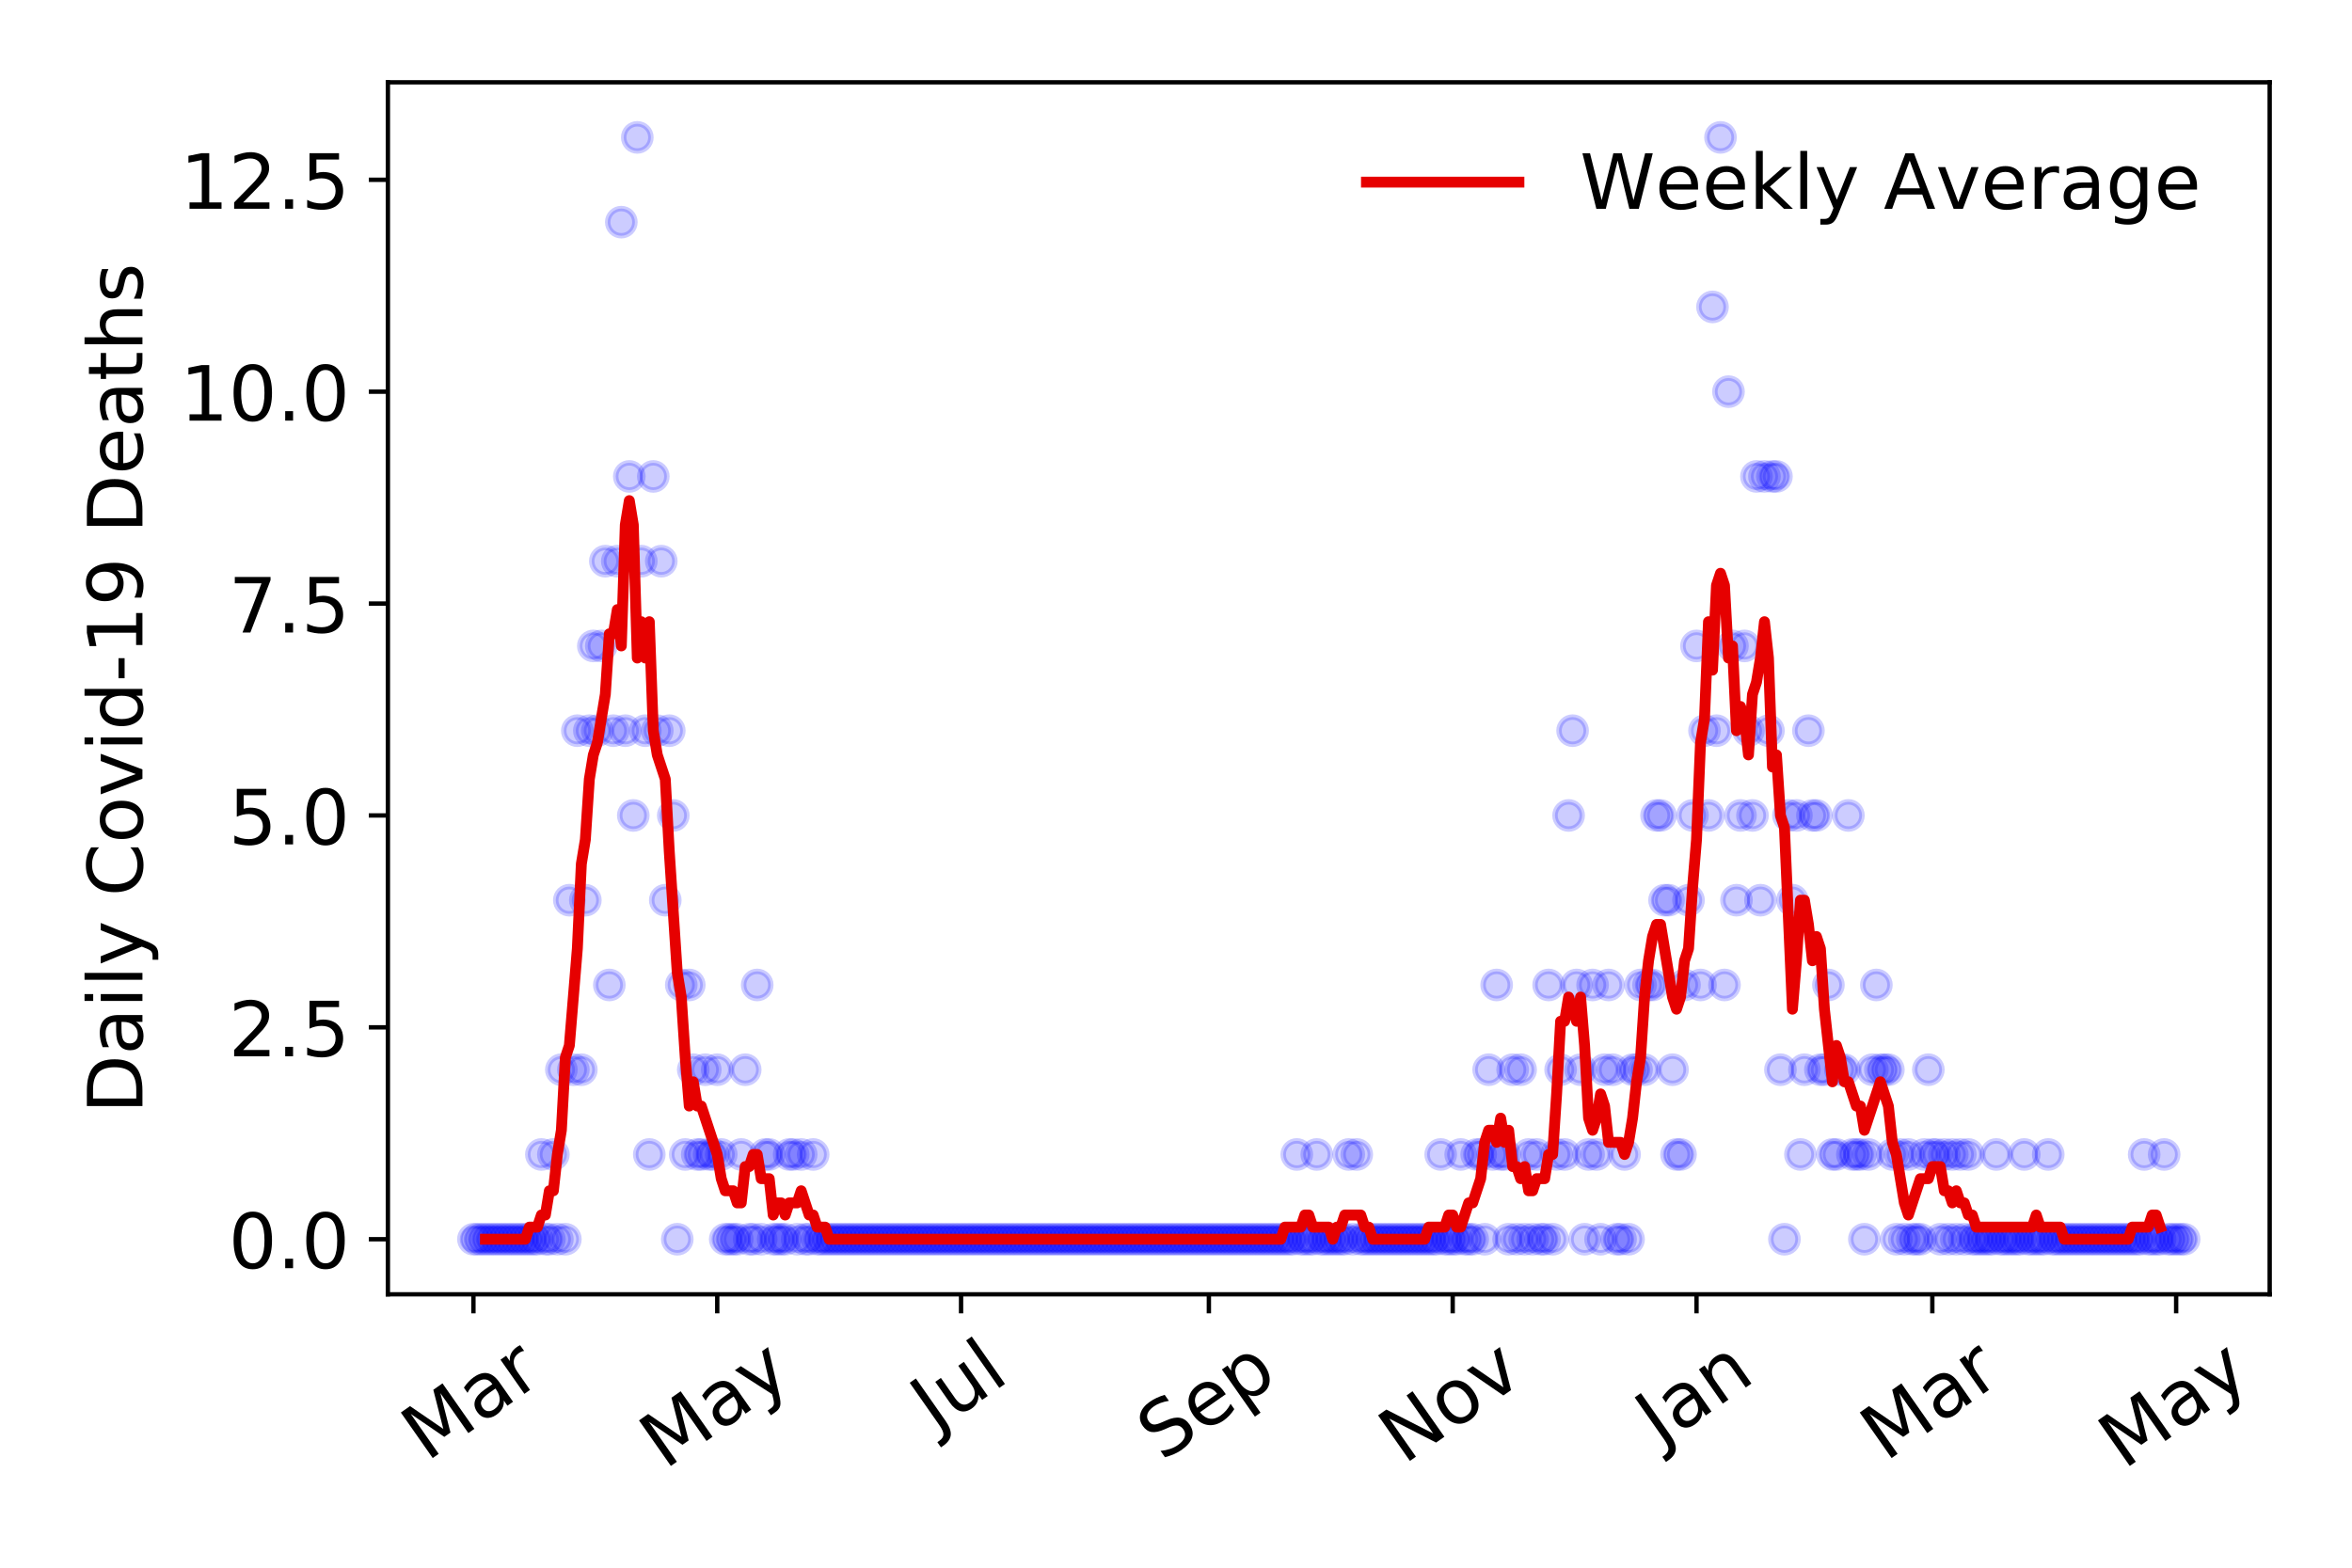 <?xml version="1.0" encoding="utf-8" standalone="no"?>
<!DOCTYPE svg PUBLIC "-//W3C//DTD SVG 1.1//EN"
  "http://www.w3.org/Graphics/SVG/1.1/DTD/svg11.dtd">
<!-- Created with matplotlib (https://matplotlib.org/) -->
<svg height="288pt" version="1.1" viewBox="0 0 432 288" width="432pt" xmlns="http://www.w3.org/2000/svg" xmlns:xlink="http://www.w3.org/1999/xlink">
 <defs>
  <style type="text/css">
*{stroke-linecap:butt;stroke-linejoin:round;}
  </style>
 </defs>
 <g id="figure_1">
  <g id="patch_1">
   <path d="M 0 288 
L 432 288 
L 432 0 
L 0 0 
z
" style="fill:#ffffff;"/>
  </g>
  <g id="axes_1">
   <g id="patch_2">
    <path d="M 71.245 237.778 
L 416.88 237.778 
L 416.88 15.12 
L 71.245 15.12 
z
" style="fill:#ffffff;"/>
   </g>
   <g id="matplotlib.axis_1">
    <g id="xtick_1">
     <g id="line2d_1">
      <defs>
       <path d="M 0 0 
L 0 3.5 
" id="mef6af1db8f" style="stroke:#000000;stroke-width:0.8;"/>
      </defs>
      <g>
       <use style="stroke:#000000;stroke-width:0.8;" x="86.956" xlink:href="#mef6af1db8f" y="237.778"/>
      </g>
     </g>
     <g id="text_1">
      <!-- Mar -->
      <defs>
       <path d="M 9.812 72.906 
L 24.516 72.906 
L 43.109 23.297 
L 61.812 72.906 
L 76.516 72.906 
L 76.516 0 
L 66.891 0 
L 66.891 64.016 
L 48.094 14.016 
L 38.188 14.016 
L 19.391 64.016 
L 19.391 0 
L 9.812 0 
z
" id="DejaVuSans-77"/>
       <path d="M 34.281 27.484 
Q 23.391 27.484 19.188 25 
Q 14.984 22.516 14.984 16.5 
Q 14.984 11.719 18.141 8.906 
Q 21.297 6.109 26.703 6.109 
Q 34.188 6.109 38.703 11.406 
Q 43.219 16.703 43.219 25.484 
L 43.219 27.484 
z
M 52.203 31.203 
L 52.203 0 
L 43.219 0 
L 43.219 8.297 
Q 40.141 3.328 35.547 0.953 
Q 30.953 -1.422 24.312 -1.422 
Q 15.922 -1.422 10.953 3.297 
Q 6 8.016 6 15.922 
Q 6 25.141 12.172 29.828 
Q 18.359 34.516 30.609 34.516 
L 43.219 34.516 
L 43.219 35.406 
Q 43.219 41.609 39.141 45 
Q 35.062 48.391 27.688 48.391 
Q 23 48.391 18.547 47.266 
Q 14.109 46.141 10.016 43.891 
L 10.016 52.203 
Q 14.938 54.109 19.578 55.047 
Q 24.219 56 28.609 56 
Q 40.484 56 46.344 49.844 
Q 52.203 43.703 52.203 31.203 
z
" id="DejaVuSans-97"/>
       <path d="M 41.109 46.297 
Q 39.594 47.172 37.812 47.578 
Q 36.031 48 33.891 48 
Q 26.266 48 22.188 43.047 
Q 18.109 38.094 18.109 28.812 
L 18.109 0 
L 9.078 0 
L 9.078 54.688 
L 18.109 54.688 
L 18.109 46.188 
Q 20.953 51.172 25.484 53.578 
Q 30.031 56 36.531 56 
Q 37.453 56 38.578 55.875 
Q 39.703 55.766 41.062 55.516 
z
" id="DejaVuSans-114"/>
      </defs>
      <g transform="translate(78.353 268.643)rotate(-35)scale(0.14 -0.14)">
       <use xlink:href="#DejaVuSans-77"/>
       <use x="86.279" xlink:href="#DejaVuSans-97"/>
       <use x="147.559" xlink:href="#DejaVuSans-114"/>
      </g>
     </g>
    </g>
    <g id="xtick_2">
     <g id="line2d_2">
      <g>
       <use style="stroke:#000000;stroke-width:0.8;" x="131.738" xlink:href="#mef6af1db8f" y="237.778"/>
      </g>
     </g>
     <g id="text_2">
      <!-- May -->
      <defs>
       <path d="M 32.172 -5.078 
Q 28.375 -14.844 24.75 -17.812 
Q 21.141 -20.797 15.094 -20.797 
L 7.906 -20.797 
L 7.906 -13.281 
L 13.188 -13.281 
Q 16.891 -13.281 18.938 -11.516 
Q 21 -9.766 23.484 -3.219 
L 25.094 0.875 
L 2.984 54.688 
L 12.5 54.688 
L 29.594 11.922 
L 46.688 54.688 
L 56.203 54.688 
z
" id="DejaVuSans-121"/>
      </defs>
      <g transform="translate(122.099 270.094)rotate(-35)scale(0.14 -0.14)">
       <use xlink:href="#DejaVuSans-77"/>
       <use x="86.279" xlink:href="#DejaVuSans-97"/>
       <use x="147.559" xlink:href="#DejaVuSans-121"/>
      </g>
     </g>
    </g>
    <g id="xtick_3">
     <g id="line2d_3">
      <g>
       <use style="stroke:#000000;stroke-width:0.8;" x="176.521" xlink:href="#mef6af1db8f" y="237.778"/>
      </g>
     </g>
     <g id="text_3">
      <!-- Jul -->
      <defs>
       <path d="M 9.812 72.906 
L 19.672 72.906 
L 19.672 5.078 
Q 19.672 -8.109 14.672 -14.062 
Q 9.672 -20.016 -1.422 -20.016 
L -5.172 -20.016 
L -5.172 -11.719 
L -2.094 -11.719 
Q 4.438 -11.719 7.125 -8.047 
Q 9.812 -4.391 9.812 5.078 
z
" id="DejaVuSans-74"/>
       <path d="M 8.5 21.578 
L 8.5 54.688 
L 17.484 54.688 
L 17.484 21.922 
Q 17.484 14.156 20.5 10.266 
Q 23.531 6.391 29.594 6.391 
Q 36.859 6.391 41.078 11.031 
Q 45.312 15.672 45.312 23.688 
L 45.312 54.688 
L 54.297 54.688 
L 54.297 0 
L 45.312 0 
L 45.312 8.406 
Q 42.047 3.422 37.719 1 
Q 33.406 -1.422 27.688 -1.422 
Q 18.266 -1.422 13.375 4.438 
Q 8.5 10.297 8.5 21.578 
z
M 31.109 56 
z
" id="DejaVuSans-117"/>
       <path d="M 9.422 75.984 
L 18.406 75.984 
L 18.406 0 
L 9.422 0 
z
" id="DejaVuSans-108"/>
      </defs>
      <g transform="translate(171.819 263.181)rotate(-35)scale(0.14 -0.14)">
       <use xlink:href="#DejaVuSans-74"/>
       <use x="29.492" xlink:href="#DejaVuSans-117"/>
       <use x="92.871" xlink:href="#DejaVuSans-108"/>
      </g>
     </g>
    </g>
    <g id="xtick_4">
     <g id="line2d_4">
      <g>
       <use style="stroke:#000000;stroke-width:0.8;" x="222.038" xlink:href="#mef6af1db8f" y="237.778"/>
      </g>
     </g>
     <g id="text_4">
      <!-- Sep -->
      <defs>
       <path d="M 53.516 70.516 
L 53.516 60.891 
Q 47.906 63.578 42.922 64.891 
Q 37.938 66.219 33.297 66.219 
Q 25.25 66.219 20.875 63.094 
Q 16.5 59.969 16.5 54.203 
Q 16.5 49.359 19.406 46.891 
Q 22.312 44.438 30.422 42.922 
L 36.375 41.703 
Q 47.406 39.594 52.656 34.297 
Q 57.906 29 57.906 20.125 
Q 57.906 9.516 50.797 4.047 
Q 43.703 -1.422 29.984 -1.422 
Q 24.812 -1.422 18.969 -0.25 
Q 13.141 0.922 6.891 3.219 
L 6.891 13.375 
Q 12.891 10.016 18.656 8.297 
Q 24.422 6.594 29.984 6.594 
Q 38.422 6.594 43.016 9.906 
Q 47.609 13.234 47.609 19.391 
Q 47.609 24.75 44.312 27.781 
Q 41.016 30.812 33.5 32.328 
L 27.484 33.5 
Q 16.453 35.688 11.516 40.375 
Q 6.594 45.062 6.594 53.422 
Q 6.594 63.094 13.406 68.656 
Q 20.219 74.219 32.172 74.219 
Q 37.312 74.219 42.625 73.281 
Q 47.953 72.359 53.516 70.516 
z
" id="DejaVuSans-83"/>
       <path d="M 56.203 29.594 
L 56.203 25.203 
L 14.891 25.203 
Q 15.484 15.922 20.484 11.062 
Q 25.484 6.203 34.422 6.203 
Q 39.594 6.203 44.453 7.469 
Q 49.312 8.734 54.109 11.281 
L 54.109 2.781 
Q 49.266 0.734 44.188 -0.344 
Q 39.109 -1.422 33.891 -1.422 
Q 20.797 -1.422 13.156 6.188 
Q 5.516 13.812 5.516 26.812 
Q 5.516 40.234 12.766 48.109 
Q 20.016 56 32.328 56 
Q 43.359 56 49.781 48.891 
Q 56.203 41.797 56.203 29.594 
z
M 47.219 32.234 
Q 47.125 39.594 43.094 43.984 
Q 39.062 48.391 32.422 48.391 
Q 24.906 48.391 20.391 44.141 
Q 15.875 39.891 15.188 32.172 
z
" id="DejaVuSans-101"/>
       <path d="M 18.109 8.203 
L 18.109 -20.797 
L 9.078 -20.797 
L 9.078 54.688 
L 18.109 54.688 
L 18.109 46.391 
Q 20.953 51.266 25.266 53.625 
Q 29.594 56 35.594 56 
Q 45.562 56 51.781 48.094 
Q 58.016 40.188 58.016 27.297 
Q 58.016 14.406 51.781 6.484 
Q 45.562 -1.422 35.594 -1.422 
Q 29.594 -1.422 25.266 0.953 
Q 20.953 3.328 18.109 8.203 
z
M 48.688 27.297 
Q 48.688 37.203 44.609 42.844 
Q 40.531 48.484 33.406 48.484 
Q 26.266 48.484 22.188 42.844 
Q 18.109 37.203 18.109 27.297 
Q 18.109 17.391 22.188 11.75 
Q 26.266 6.109 33.406 6.109 
Q 40.531 6.109 44.609 11.75 
Q 48.688 17.391 48.688 27.297 
z
" id="DejaVuSans-112"/>
      </defs>
      <g transform="translate(213.445 268.629)rotate(-35)scale(0.14 -0.14)">
       <use xlink:href="#DejaVuSans-83"/>
       <use x="63.477" xlink:href="#DejaVuSans-101"/>
       <use x="125" xlink:href="#DejaVuSans-112"/>
      </g>
     </g>
    </g>
    <g id="xtick_5">
     <g id="line2d_5">
      <g>
       <use style="stroke:#000000;stroke-width:0.8;" x="266.821" xlink:href="#mef6af1db8f" y="237.778"/>
      </g>
     </g>
     <g id="text_5">
      <!-- Nov -->
      <defs>
       <path d="M 9.812 72.906 
L 23.094 72.906 
L 55.422 11.922 
L 55.422 72.906 
L 64.984 72.906 
L 64.984 0 
L 51.703 0 
L 19.391 60.984 
L 19.391 0 
L 9.812 0 
z
" id="DejaVuSans-78"/>
       <path d="M 30.609 48.391 
Q 23.391 48.391 19.188 42.75 
Q 14.984 37.109 14.984 27.297 
Q 14.984 17.484 19.156 11.844 
Q 23.344 6.203 30.609 6.203 
Q 37.797 6.203 41.984 11.859 
Q 46.188 17.531 46.188 27.297 
Q 46.188 37.016 41.984 42.703 
Q 37.797 48.391 30.609 48.391 
z
M 30.609 56 
Q 42.328 56 49.016 48.375 
Q 55.719 40.766 55.719 27.297 
Q 55.719 13.875 49.016 6.219 
Q 42.328 -1.422 30.609 -1.422 
Q 18.844 -1.422 12.172 6.219 
Q 5.516 13.875 5.516 27.297 
Q 5.516 40.766 12.172 48.375 
Q 18.844 56 30.609 56 
z
" id="DejaVuSans-111"/>
       <path d="M 2.984 54.688 
L 12.5 54.688 
L 29.594 8.797 
L 46.688 54.688 
L 56.203 54.688 
L 35.688 0 
L 23.484 0 
z
" id="DejaVuSans-118"/>
      </defs>
      <g transform="translate(257.845 269.166)rotate(-35)scale(0.14 -0.14)">
       <use xlink:href="#DejaVuSans-78"/>
       <use x="74.805" xlink:href="#DejaVuSans-111"/>
       <use x="135.986" xlink:href="#DejaVuSans-118"/>
      </g>
     </g>
    </g>
    <g id="xtick_6">
     <g id="line2d_6">
      <g>
       <use style="stroke:#000000;stroke-width:0.8;" x="311.604" xlink:href="#mef6af1db8f" y="237.778"/>
      </g>
     </g>
     <g id="text_6">
      <!-- Jan -->
      <defs>
       <path d="M 54.891 33.016 
L 54.891 0 
L 45.906 0 
L 45.906 32.719 
Q 45.906 40.484 42.875 44.328 
Q 39.844 48.188 33.797 48.188 
Q 26.516 48.188 22.312 43.547 
Q 18.109 38.922 18.109 30.906 
L 18.109 0 
L 9.078 0 
L 9.078 54.688 
L 18.109 54.688 
L 18.109 46.188 
Q 21.344 51.125 25.703 53.562 
Q 30.078 56 35.797 56 
Q 45.219 56 50.047 50.172 
Q 54.891 44.344 54.891 33.016 
z
" id="DejaVuSans-110"/>
      </defs>
      <g transform="translate(304.98 265.871)rotate(-35)scale(0.14 -0.14)">
       <use xlink:href="#DejaVuSans-74"/>
       <use x="29.492" xlink:href="#DejaVuSans-97"/>
       <use x="90.771" xlink:href="#DejaVuSans-110"/>
      </g>
     </g>
    </g>
    <g id="xtick_7">
     <g id="line2d_7">
      <g>
       <use style="stroke:#000000;stroke-width:0.8;" x="354.918" xlink:href="#mef6af1db8f" y="237.778"/>
      </g>
     </g>
     <g id="text_7">
      <!-- Mar -->
      <g transform="translate(346.315 268.643)rotate(-35)scale(0.14 -0.14)">
       <use xlink:href="#DejaVuSans-77"/>
       <use x="86.279" xlink:href="#DejaVuSans-97"/>
       <use x="147.559" xlink:href="#DejaVuSans-114"/>
      </g>
     </g>
    </g>
    <g id="xtick_8">
     <g id="line2d_8">
      <g>
       <use style="stroke:#000000;stroke-width:0.8;" x="399.701" xlink:href="#mef6af1db8f" y="237.778"/>
      </g>
     </g>
     <g id="text_8">
      <!-- May -->
      <g transform="translate(390.062 270.094)rotate(-35)scale(0.14 -0.14)">
       <use xlink:href="#DejaVuSans-77"/>
       <use x="86.279" xlink:href="#DejaVuSans-97"/>
       <use x="147.559" xlink:href="#DejaVuSans-121"/>
      </g>
     </g>
    </g>
   </g>
   <g id="matplotlib.axis_2">
    <g id="ytick_1">
     <g id="line2d_9">
      <defs>
       <path d="M 0 0 
L -3.5 0 
" id="m96338d85f8" style="stroke:#000000;stroke-width:0.8;"/>
      </defs>
      <g>
       <use style="stroke:#000000;stroke-width:0.8;" x="71.245" xlink:href="#m96338d85f8" y="227.657"/>
      </g>
     </g>
     <g id="text_9">
      <!-- 0.0 -->
      <defs>
       <path d="M 31.781 66.406 
Q 24.172 66.406 20.328 58.906 
Q 16.5 51.422 16.5 36.375 
Q 16.5 21.391 20.328 13.891 
Q 24.172 6.391 31.781 6.391 
Q 39.453 6.391 43.281 13.891 
Q 47.125 21.391 47.125 36.375 
Q 47.125 51.422 43.281 58.906 
Q 39.453 66.406 31.781 66.406 
z
M 31.781 74.219 
Q 44.047 74.219 50.516 64.516 
Q 56.984 54.828 56.984 36.375 
Q 56.984 17.969 50.516 8.266 
Q 44.047 -1.422 31.781 -1.422 
Q 19.531 -1.422 13.062 8.266 
Q 6.594 17.969 6.594 36.375 
Q 6.594 54.828 13.062 64.516 
Q 19.531 74.219 31.781 74.219 
z
" id="DejaVuSans-48"/>
       <path d="M 10.688 12.406 
L 21 12.406 
L 21 0 
L 10.688 0 
z
" id="DejaVuSans-46"/>
      </defs>
      <g transform="translate(41.981 232.976)scale(0.14 -0.14)">
       <use xlink:href="#DejaVuSans-48"/>
       <use x="63.623" xlink:href="#DejaVuSans-46"/>
       <use x="95.41" xlink:href="#DejaVuSans-48"/>
      </g>
     </g>
    </g>
    <g id="ytick_2">
     <g id="line2d_10">
      <g>
       <use style="stroke:#000000;stroke-width:0.8;" x="71.245" xlink:href="#m96338d85f8" y="188.731"/>
      </g>
     </g>
     <g id="text_10">
      <!-- 2.5 -->
      <defs>
       <path d="M 19.188 8.297 
L 53.609 8.297 
L 53.609 0 
L 7.328 0 
L 7.328 8.297 
Q 12.938 14.109 22.625 23.891 
Q 32.328 33.688 34.812 36.531 
Q 39.547 41.844 41.422 45.531 
Q 43.312 49.219 43.312 52.781 
Q 43.312 58.594 39.234 62.25 
Q 35.156 65.922 28.609 65.922 
Q 23.969 65.922 18.812 64.312 
Q 13.672 62.703 7.812 59.422 
L 7.812 69.391 
Q 13.766 71.781 18.938 73 
Q 24.125 74.219 28.422 74.219 
Q 39.75 74.219 46.484 68.547 
Q 53.219 62.891 53.219 53.422 
Q 53.219 48.922 51.531 44.891 
Q 49.859 40.875 45.406 35.406 
Q 44.188 33.984 37.641 27.219 
Q 31.109 20.453 19.188 8.297 
z
" id="DejaVuSans-50"/>
       <path d="M 10.797 72.906 
L 49.516 72.906 
L 49.516 64.594 
L 19.828 64.594 
L 19.828 46.734 
Q 21.969 47.469 24.109 47.828 
Q 26.266 48.188 28.422 48.188 
Q 40.625 48.188 47.75 41.5 
Q 54.891 34.812 54.891 23.391 
Q 54.891 11.625 47.562 5.094 
Q 40.234 -1.422 26.906 -1.422 
Q 22.312 -1.422 17.547 -0.641 
Q 12.797 0.141 7.719 1.703 
L 7.719 11.625 
Q 12.109 9.234 16.797 8.062 
Q 21.484 6.891 26.703 6.891 
Q 35.156 6.891 40.078 11.328 
Q 45.016 15.766 45.016 23.391 
Q 45.016 31 40.078 35.438 
Q 35.156 39.891 26.703 39.891 
Q 22.75 39.891 18.812 39.016 
Q 14.891 38.141 10.797 36.281 
z
" id="DejaVuSans-53"/>
      </defs>
      <g transform="translate(41.981 194.05)scale(0.14 -0.14)">
       <use xlink:href="#DejaVuSans-50"/>
       <use x="63.623" xlink:href="#DejaVuSans-46"/>
       <use x="95.41" xlink:href="#DejaVuSans-53"/>
      </g>
     </g>
    </g>
    <g id="ytick_3">
     <g id="line2d_11">
      <g>
       <use style="stroke:#000000;stroke-width:0.8;" x="71.245" xlink:href="#m96338d85f8" y="149.805"/>
      </g>
     </g>
     <g id="text_11">
      <!-- 5.0 -->
      <g transform="translate(41.981 155.124)scale(0.14 -0.14)">
       <use xlink:href="#DejaVuSans-53"/>
       <use x="63.623" xlink:href="#DejaVuSans-46"/>
       <use x="95.41" xlink:href="#DejaVuSans-48"/>
      </g>
     </g>
    </g>
    <g id="ytick_4">
     <g id="line2d_12">
      <g>
       <use style="stroke:#000000;stroke-width:0.8;" x="71.245" xlink:href="#m96338d85f8" y="110.879"/>
      </g>
     </g>
     <g id="text_12">
      <!-- 7.5 -->
      <defs>
       <path d="M 8.203 72.906 
L 55.078 72.906 
L 55.078 68.703 
L 28.609 0 
L 18.312 0 
L 43.219 64.594 
L 8.203 64.594 
z
" id="DejaVuSans-55"/>
      </defs>
      <g transform="translate(41.981 116.197)scale(0.14 -0.14)">
       <use xlink:href="#DejaVuSans-55"/>
       <use x="63.623" xlink:href="#DejaVuSans-46"/>
       <use x="95.41" xlink:href="#DejaVuSans-53"/>
      </g>
     </g>
    </g>
    <g id="ytick_5">
     <g id="line2d_13">
      <g>
       <use style="stroke:#000000;stroke-width:0.8;" x="71.245" xlink:href="#m96338d85f8" y="71.952"/>
      </g>
     </g>
     <g id="text_13">
      <!-- 10.0 -->
      <defs>
       <path d="M 12.406 8.297 
L 28.516 8.297 
L 28.516 63.922 
L 10.984 60.406 
L 10.984 69.391 
L 28.422 72.906 
L 38.281 72.906 
L 38.281 8.297 
L 54.391 8.297 
L 54.391 0 
L 12.406 0 
z
" id="DejaVuSans-49"/>
      </defs>
      <g transform="translate(33.073 77.271)scale(0.14 -0.14)">
       <use xlink:href="#DejaVuSans-49"/>
       <use x="63.623" xlink:href="#DejaVuSans-48"/>
       <use x="127.246" xlink:href="#DejaVuSans-46"/>
       <use x="159.033" xlink:href="#DejaVuSans-48"/>
      </g>
     </g>
    </g>
    <g id="ytick_6">
     <g id="line2d_14">
      <g>
       <use style="stroke:#000000;stroke-width:0.8;" x="71.245" xlink:href="#m96338d85f8" y="33.026"/>
      </g>
     </g>
     <g id="text_14">
      <!-- 12.5 -->
      <g transform="translate(33.073 38.345)scale(0.14 -0.14)">
       <use xlink:href="#DejaVuSans-49"/>
       <use x="63.623" xlink:href="#DejaVuSans-50"/>
       <use x="127.246" xlink:href="#DejaVuSans-46"/>
       <use x="159.033" xlink:href="#DejaVuSans-53"/>
      </g>
     </g>
    </g>
    <g id="text_15">
     <!-- Daily Covid-19 Deaths -->
     <defs>
      <path d="M 19.672 64.797 
L 19.672 8.109 
L 31.594 8.109 
Q 46.688 8.109 53.688 14.938 
Q 60.688 21.781 60.688 36.531 
Q 60.688 51.172 53.688 57.984 
Q 46.688 64.797 31.594 64.797 
z
M 9.812 72.906 
L 30.078 72.906 
Q 51.266 72.906 61.172 64.094 
Q 71.094 55.281 71.094 36.531 
Q 71.094 17.672 61.125 8.828 
Q 51.172 0 30.078 0 
L 9.812 0 
z
" id="DejaVuSans-68"/>
      <path d="M 9.422 54.688 
L 18.406 54.688 
L 18.406 0 
L 9.422 0 
z
M 9.422 75.984 
L 18.406 75.984 
L 18.406 64.594 
L 9.422 64.594 
z
" id="DejaVuSans-105"/>
      <path id="DejaVuSans-32"/>
      <path d="M 64.406 67.281 
L 64.406 56.891 
Q 59.422 61.531 53.781 63.812 
Q 48.141 66.109 41.797 66.109 
Q 29.297 66.109 22.656 58.469 
Q 16.016 50.828 16.016 36.375 
Q 16.016 21.969 22.656 14.328 
Q 29.297 6.688 41.797 6.688 
Q 48.141 6.688 53.781 8.984 
Q 59.422 11.281 64.406 15.922 
L 64.406 5.609 
Q 59.234 2.094 53.438 0.328 
Q 47.656 -1.422 41.219 -1.422 
Q 24.656 -1.422 15.125 8.703 
Q 5.609 18.844 5.609 36.375 
Q 5.609 53.953 15.125 64.078 
Q 24.656 74.219 41.219 74.219 
Q 47.75 74.219 53.531 72.484 
Q 59.328 70.75 64.406 67.281 
z
" id="DejaVuSans-67"/>
      <path d="M 45.406 46.391 
L 45.406 75.984 
L 54.391 75.984 
L 54.391 0 
L 45.406 0 
L 45.406 8.203 
Q 42.578 3.328 38.25 0.953 
Q 33.938 -1.422 27.875 -1.422 
Q 17.969 -1.422 11.734 6.484 
Q 5.516 14.406 5.516 27.297 
Q 5.516 40.188 11.734 48.094 
Q 17.969 56 27.875 56 
Q 33.938 56 38.25 53.625 
Q 42.578 51.266 45.406 46.391 
z
M 14.797 27.297 
Q 14.797 17.391 18.875 11.75 
Q 22.953 6.109 30.078 6.109 
Q 37.203 6.109 41.297 11.75 
Q 45.406 17.391 45.406 27.297 
Q 45.406 37.203 41.297 42.844 
Q 37.203 48.484 30.078 48.484 
Q 22.953 48.484 18.875 42.844 
Q 14.797 37.203 14.797 27.297 
z
" id="DejaVuSans-100"/>
      <path d="M 4.891 31.391 
L 31.203 31.391 
L 31.203 23.391 
L 4.891 23.391 
z
" id="DejaVuSans-45"/>
      <path d="M 10.984 1.516 
L 10.984 10.5 
Q 14.703 8.734 18.5 7.812 
Q 22.312 6.891 25.984 6.891 
Q 35.75 6.891 40.891 13.453 
Q 46.047 20.016 46.781 33.406 
Q 43.953 29.203 39.594 26.953 
Q 35.25 24.703 29.984 24.703 
Q 19.047 24.703 12.672 31.312 
Q 6.297 37.938 6.297 49.422 
Q 6.297 60.641 12.938 67.422 
Q 19.578 74.219 30.609 74.219 
Q 43.266 74.219 49.922 64.516 
Q 56.594 54.828 56.594 36.375 
Q 56.594 19.141 48.406 8.859 
Q 40.234 -1.422 26.422 -1.422 
Q 22.703 -1.422 18.891 -0.688 
Q 15.094 0.047 10.984 1.516 
z
M 30.609 32.422 
Q 37.25 32.422 41.125 36.953 
Q 45.016 41.5 45.016 49.422 
Q 45.016 57.281 41.125 61.844 
Q 37.25 66.406 30.609 66.406 
Q 23.969 66.406 20.094 61.844 
Q 16.219 57.281 16.219 49.422 
Q 16.219 41.5 20.094 36.953 
Q 23.969 32.422 30.609 32.422 
z
" id="DejaVuSans-57"/>
      <path d="M 18.312 70.219 
L 18.312 54.688 
L 36.812 54.688 
L 36.812 47.703 
L 18.312 47.703 
L 18.312 18.016 
Q 18.312 11.328 20.141 9.422 
Q 21.969 7.516 27.594 7.516 
L 36.812 7.516 
L 36.812 0 
L 27.594 0 
Q 17.188 0 13.234 3.875 
Q 9.281 7.766 9.281 18.016 
L 9.281 47.703 
L 2.688 47.703 
L 2.688 54.688 
L 9.281 54.688 
L 9.281 70.219 
z
" id="DejaVuSans-116"/>
      <path d="M 54.891 33.016 
L 54.891 0 
L 45.906 0 
L 45.906 32.719 
Q 45.906 40.484 42.875 44.328 
Q 39.844 48.188 33.797 48.188 
Q 26.516 48.188 22.312 43.547 
Q 18.109 38.922 18.109 30.906 
L 18.109 0 
L 9.078 0 
L 9.078 75.984 
L 18.109 75.984 
L 18.109 46.188 
Q 21.344 51.125 25.703 53.562 
Q 30.078 56 35.797 56 
Q 45.219 56 50.047 50.172 
Q 54.891 44.344 54.891 33.016 
z
" id="DejaVuSans-104"/>
      <path d="M 44.281 53.078 
L 44.281 44.578 
Q 40.484 46.531 36.375 47.5 
Q 32.281 48.484 27.875 48.484 
Q 21.188 48.484 17.844 46.438 
Q 14.5 44.391 14.5 40.281 
Q 14.5 37.156 16.891 35.375 
Q 19.281 33.594 26.516 31.984 
L 29.594 31.297 
Q 39.156 29.25 43.188 25.516 
Q 47.219 21.781 47.219 15.094 
Q 47.219 7.469 41.188 3.016 
Q 35.156 -1.422 24.609 -1.422 
Q 20.219 -1.422 15.453 -0.562 
Q 10.688 0.297 5.422 2 
L 5.422 11.281 
Q 10.406 8.688 15.234 7.391 
Q 20.062 6.109 24.812 6.109 
Q 31.156 6.109 34.562 8.281 
Q 37.984 10.453 37.984 14.406 
Q 37.984 18.062 35.516 20.016 
Q 33.062 21.969 24.703 23.781 
L 21.578 24.516 
Q 13.234 26.266 9.516 29.906 
Q 5.812 33.547 5.812 39.891 
Q 5.812 47.609 11.281 51.797 
Q 16.75 56 26.812 56 
Q 31.781 56 36.172 55.266 
Q 40.578 54.547 44.281 53.078 
z
" id="DejaVuSans-115"/>
     </defs>
     <g transform="translate(26.162 204.56)rotate(-90)scale(0.14 -0.14)">
      <use xlink:href="#DejaVuSans-68"/>
      <use x="77.002" xlink:href="#DejaVuSans-97"/>
      <use x="138.281" xlink:href="#DejaVuSans-105"/>
      <use x="166.064" xlink:href="#DejaVuSans-108"/>
      <use x="193.848" xlink:href="#DejaVuSans-121"/>
      <use x="253.027" xlink:href="#DejaVuSans-32"/>
      <use x="284.814" xlink:href="#DejaVuSans-67"/>
      <use x="354.639" xlink:href="#DejaVuSans-111"/>
      <use x="415.82" xlink:href="#DejaVuSans-118"/>
      <use x="475" xlink:href="#DejaVuSans-105"/>
      <use x="502.783" xlink:href="#DejaVuSans-100"/>
      <use x="566.26" xlink:href="#DejaVuSans-45"/>
      <use x="602.344" xlink:href="#DejaVuSans-49"/>
      <use x="665.967" xlink:href="#DejaVuSans-57"/>
      <use x="729.59" xlink:href="#DejaVuSans-32"/>
      <use x="761.377" xlink:href="#DejaVuSans-68"/>
      <use x="838.379" xlink:href="#DejaVuSans-101"/>
      <use x="899.902" xlink:href="#DejaVuSans-97"/>
      <use x="961.182" xlink:href="#DejaVuSans-116"/>
      <use x="1000.391" xlink:href="#DejaVuSans-104"/>
      <use x="1063.77" xlink:href="#DejaVuSans-115"/>
     </g>
    </g>
   </g>
   <g id="line2d_15">
    <defs>
     <path d="M 0 2.5 
C 0.663 2.5 1.299 2.237 1.768 1.768 
C 2.237 1.299 2.5 0.663 2.5 0 
C 2.5 -0.663 2.237 -1.299 1.768 -1.768 
C 1.299 -2.237 0.663 -2.5 0 -2.5 
C -0.663 -2.5 -1.299 -2.237 -1.768 -1.768 
C -2.237 -1.299 -2.5 -0.663 -2.5 0 
C -2.5 0.663 -2.237 1.299 -1.768 1.768 
C -1.299 2.237 -0.663 2.5 0 2.5 
z
" id="mfd37c47be6" style="stroke:#0000ff;stroke-opacity:0.2;"/>
    </defs>
    <g clip-path="url(#p2809a4522a)">
     <use style="fill:#0000ff;fill-opacity:0.2;stroke:#0000ff;stroke-opacity:0.2;" x="86.956" xlink:href="#mfd37c47be6" y="227.657"/>
     <use style="fill:#0000ff;fill-opacity:0.2;stroke:#0000ff;stroke-opacity:0.2;" x="87.69" xlink:href="#mfd37c47be6" y="227.657"/>
     <use style="fill:#0000ff;fill-opacity:0.2;stroke:#0000ff;stroke-opacity:0.2;" x="88.424" xlink:href="#mfd37c47be6" y="227.657"/>
     <use style="fill:#0000ff;fill-opacity:0.2;stroke:#0000ff;stroke-opacity:0.2;" x="89.158" xlink:href="#mfd37c47be6" y="227.657"/>
     <use style="fill:#0000ff;fill-opacity:0.2;stroke:#0000ff;stroke-opacity:0.2;" x="89.892" xlink:href="#mfd37c47be6" y="227.657"/>
     <use style="fill:#0000ff;fill-opacity:0.2;stroke:#0000ff;stroke-opacity:0.2;" x="90.626" xlink:href="#mfd37c47be6" y="227.657"/>
     <use style="fill:#0000ff;fill-opacity:0.2;stroke:#0000ff;stroke-opacity:0.2;" x="91.361" xlink:href="#mfd37c47be6" y="227.657"/>
     <use style="fill:#0000ff;fill-opacity:0.2;stroke:#0000ff;stroke-opacity:0.2;" x="92.095" xlink:href="#mfd37c47be6" y="227.657"/>
     <use style="fill:#0000ff;fill-opacity:0.2;stroke:#0000ff;stroke-opacity:0.2;" x="92.829" xlink:href="#mfd37c47be6" y="227.657"/>
     <use style="fill:#0000ff;fill-opacity:0.2;stroke:#0000ff;stroke-opacity:0.2;" x="93.563" xlink:href="#mfd37c47be6" y="227.657"/>
     <use style="fill:#0000ff;fill-opacity:0.2;stroke:#0000ff;stroke-opacity:0.2;" x="94.297" xlink:href="#mfd37c47be6" y="227.657"/>
     <use style="fill:#0000ff;fill-opacity:0.2;stroke:#0000ff;stroke-opacity:0.2;" x="95.031" xlink:href="#mfd37c47be6" y="227.657"/>
     <use style="fill:#0000ff;fill-opacity:0.2;stroke:#0000ff;stroke-opacity:0.2;" x="95.765" xlink:href="#mfd37c47be6" y="227.657"/>
     <use style="fill:#0000ff;fill-opacity:0.2;stroke:#0000ff;stroke-opacity:0.2;" x="96.5" xlink:href="#mfd37c47be6" y="227.657"/>
     <use style="fill:#0000ff;fill-opacity:0.2;stroke:#0000ff;stroke-opacity:0.2;" x="97.234" xlink:href="#mfd37c47be6" y="227.657"/>
     <use style="fill:#0000ff;fill-opacity:0.2;stroke:#0000ff;stroke-opacity:0.2;" x="97.968" xlink:href="#mfd37c47be6" y="227.657"/>
     <use style="fill:#0000ff;fill-opacity:0.2;stroke:#0000ff;stroke-opacity:0.2;" x="98.702" xlink:href="#mfd37c47be6" y="227.657"/>
     <use style="fill:#0000ff;fill-opacity:0.2;stroke:#0000ff;stroke-opacity:0.2;" x="99.436" xlink:href="#mfd37c47be6" y="212.087"/>
     <use style="fill:#0000ff;fill-opacity:0.2;stroke:#0000ff;stroke-opacity:0.2;" x="100.17" xlink:href="#mfd37c47be6" y="227.657"/>
     <use style="fill:#0000ff;fill-opacity:0.2;stroke:#0000ff;stroke-opacity:0.2;" x="100.904" xlink:href="#mfd37c47be6" y="227.657"/>
     <use style="fill:#0000ff;fill-opacity:0.2;stroke:#0000ff;stroke-opacity:0.2;" x="101.639" xlink:href="#mfd37c47be6" y="212.087"/>
     <use style="fill:#0000ff;fill-opacity:0.2;stroke:#0000ff;stroke-opacity:0.2;" x="102.373" xlink:href="#mfd37c47be6" y="227.657"/>
     <use style="fill:#0000ff;fill-opacity:0.2;stroke:#0000ff;stroke-opacity:0.2;" x="103.107" xlink:href="#mfd37c47be6" y="196.516"/>
     <use style="fill:#0000ff;fill-opacity:0.2;stroke:#0000ff;stroke-opacity:0.2;" x="103.841" xlink:href="#mfd37c47be6" y="227.657"/>
     <use style="fill:#0000ff;fill-opacity:0.2;stroke:#0000ff;stroke-opacity:0.2;" x="104.575" xlink:href="#mfd37c47be6" y="165.375"/>
     <use style="fill:#0000ff;fill-opacity:0.2;stroke:#0000ff;stroke-opacity:0.2;" x="105.309" xlink:href="#mfd37c47be6" y="196.516"/>
     <use style="fill:#0000ff;fill-opacity:0.2;stroke:#0000ff;stroke-opacity:0.2;" x="106.043" xlink:href="#mfd37c47be6" y="134.234"/>
     <use style="fill:#0000ff;fill-opacity:0.2;stroke:#0000ff;stroke-opacity:0.2;" x="106.778" xlink:href="#mfd37c47be6" y="196.516"/>
     <use style="fill:#0000ff;fill-opacity:0.2;stroke:#0000ff;stroke-opacity:0.2;" x="107.512" xlink:href="#mfd37c47be6" y="165.375"/>
     <use style="fill:#0000ff;fill-opacity:0.2;stroke:#0000ff;stroke-opacity:0.2;" x="108.246" xlink:href="#mfd37c47be6" y="134.234"/>
     <use style="fill:#0000ff;fill-opacity:0.2;stroke:#0000ff;stroke-opacity:0.2;" x="108.98" xlink:href="#mfd37c47be6" y="118.664"/>
     <use style="fill:#0000ff;fill-opacity:0.2;stroke:#0000ff;stroke-opacity:0.2;" x="109.714" xlink:href="#mfd37c47be6" y="134.234"/>
     <use style="fill:#0000ff;fill-opacity:0.2;stroke:#0000ff;stroke-opacity:0.2;" x="110.448" xlink:href="#mfd37c47be6" y="118.664"/>
     <use style="fill:#0000ff;fill-opacity:0.2;stroke:#0000ff;stroke-opacity:0.2;" x="111.182" xlink:href="#mfd37c47be6" y="103.093"/>
     <use style="fill:#0000ff;fill-opacity:0.2;stroke:#0000ff;stroke-opacity:0.2;" x="111.917" xlink:href="#mfd37c47be6" y="180.946"/>
     <use style="fill:#0000ff;fill-opacity:0.2;stroke:#0000ff;stroke-opacity:0.2;" x="112.651" xlink:href="#mfd37c47be6" y="134.234"/>
     <use style="fill:#0000ff;fill-opacity:0.2;stroke:#0000ff;stroke-opacity:0.2;" x="113.385" xlink:href="#mfd37c47be6" y="103.093"/>
     <use style="fill:#0000ff;fill-opacity:0.2;stroke:#0000ff;stroke-opacity:0.2;" x="114.119" xlink:href="#mfd37c47be6" y="40.811"/>
     <use style="fill:#0000ff;fill-opacity:0.2;stroke:#0000ff;stroke-opacity:0.2;" x="114.853" xlink:href="#mfd37c47be6" y="134.234"/>
     <use style="fill:#0000ff;fill-opacity:0.2;stroke:#0000ff;stroke-opacity:0.2;" x="115.587" xlink:href="#mfd37c47be6" y="87.523"/>
     <use style="fill:#0000ff;fill-opacity:0.2;stroke:#0000ff;stroke-opacity:0.2;" x="116.321" xlink:href="#mfd37c47be6" y="149.805"/>
     <use style="fill:#0000ff;fill-opacity:0.2;stroke:#0000ff;stroke-opacity:0.2;" x="117.056" xlink:href="#mfd37c47be6" y="25.241"/>
     <use style="fill:#0000ff;fill-opacity:0.2;stroke:#0000ff;stroke-opacity:0.2;" x="117.79" xlink:href="#mfd37c47be6" y="103.093"/>
     <use style="fill:#0000ff;fill-opacity:0.2;stroke:#0000ff;stroke-opacity:0.2;" x="118.524" xlink:href="#mfd37c47be6" y="134.234"/>
     <use style="fill:#0000ff;fill-opacity:0.2;stroke:#0000ff;stroke-opacity:0.2;" x="119.258" xlink:href="#mfd37c47be6" y="212.087"/>
     <use style="fill:#0000ff;fill-opacity:0.2;stroke:#0000ff;stroke-opacity:0.2;" x="119.992" xlink:href="#mfd37c47be6" y="87.523"/>
     <use style="fill:#0000ff;fill-opacity:0.2;stroke:#0000ff;stroke-opacity:0.2;" x="120.726" xlink:href="#mfd37c47be6" y="134.234"/>
     <use style="fill:#0000ff;fill-opacity:0.2;stroke:#0000ff;stroke-opacity:0.2;" x="121.46" xlink:href="#mfd37c47be6" y="103.093"/>
     <use style="fill:#0000ff;fill-opacity:0.2;stroke:#0000ff;stroke-opacity:0.2;" x="122.195" xlink:href="#mfd37c47be6" y="165.375"/>
     <use style="fill:#0000ff;fill-opacity:0.2;stroke:#0000ff;stroke-opacity:0.2;" x="122.929" xlink:href="#mfd37c47be6" y="134.234"/>
     <use style="fill:#0000ff;fill-opacity:0.2;stroke:#0000ff;stroke-opacity:0.2;" x="123.663" xlink:href="#mfd37c47be6" y="149.805"/>
     <use style="fill:#0000ff;fill-opacity:0.2;stroke:#0000ff;stroke-opacity:0.2;" x="124.397" xlink:href="#mfd37c47be6" y="227.657"/>
     <use style="fill:#0000ff;fill-opacity:0.2;stroke:#0000ff;stroke-opacity:0.2;" x="125.131" xlink:href="#mfd37c47be6" y="180.946"/>
     <use style="fill:#0000ff;fill-opacity:0.2;stroke:#0000ff;stroke-opacity:0.2;" x="125.865" xlink:href="#mfd37c47be6" y="212.087"/>
     <use style="fill:#0000ff;fill-opacity:0.2;stroke:#0000ff;stroke-opacity:0.2;" x="126.599" xlink:href="#mfd37c47be6" y="180.946"/>
     <use style="fill:#0000ff;fill-opacity:0.2;stroke:#0000ff;stroke-opacity:0.2;" x="127.334" xlink:href="#mfd37c47be6" y="196.516"/>
     <use style="fill:#0000ff;fill-opacity:0.2;stroke:#0000ff;stroke-opacity:0.2;" x="128.068" xlink:href="#mfd37c47be6" y="212.087"/>
     <use style="fill:#0000ff;fill-opacity:0.2;stroke:#0000ff;stroke-opacity:0.2;" x="128.802" xlink:href="#mfd37c47be6" y="212.087"/>
     <use style="fill:#0000ff;fill-opacity:0.2;stroke:#0000ff;stroke-opacity:0.2;" x="129.536" xlink:href="#mfd37c47be6" y="196.516"/>
     <use style="fill:#0000ff;fill-opacity:0.2;stroke:#0000ff;stroke-opacity:0.2;" x="130.27" xlink:href="#mfd37c47be6" y="212.087"/>
     <use style="fill:#0000ff;fill-opacity:0.2;stroke:#0000ff;stroke-opacity:0.2;" x="131.004" xlink:href="#mfd37c47be6" y="212.087"/>
     <use style="fill:#0000ff;fill-opacity:0.2;stroke:#0000ff;stroke-opacity:0.2;" x="131.738" xlink:href="#mfd37c47be6" y="196.516"/>
     <use style="fill:#0000ff;fill-opacity:0.2;stroke:#0000ff;stroke-opacity:0.2;" x="132.473" xlink:href="#mfd37c47be6" y="212.087"/>
     <use style="fill:#0000ff;fill-opacity:0.2;stroke:#0000ff;stroke-opacity:0.2;" x="133.207" xlink:href="#mfd37c47be6" y="227.657"/>
     <use style="fill:#0000ff;fill-opacity:0.2;stroke:#0000ff;stroke-opacity:0.2;" x="133.941" xlink:href="#mfd37c47be6" y="227.657"/>
     <use style="fill:#0000ff;fill-opacity:0.2;stroke:#0000ff;stroke-opacity:0.2;" x="134.675" xlink:href="#mfd37c47be6" y="227.657"/>
     <use style="fill:#0000ff;fill-opacity:0.2;stroke:#0000ff;stroke-opacity:0.2;" x="135.409" xlink:href="#mfd37c47be6" y="227.657"/>
     <use style="fill:#0000ff;fill-opacity:0.2;stroke:#0000ff;stroke-opacity:0.2;" x="136.143" xlink:href="#mfd37c47be6" y="212.087"/>
     <use style="fill:#0000ff;fill-opacity:0.2;stroke:#0000ff;stroke-opacity:0.2;" x="136.877" xlink:href="#mfd37c47be6" y="196.516"/>
     <use style="fill:#0000ff;fill-opacity:0.2;stroke:#0000ff;stroke-opacity:0.2;" x="137.612" xlink:href="#mfd37c47be6" y="227.657"/>
     <use style="fill:#0000ff;fill-opacity:0.2;stroke:#0000ff;stroke-opacity:0.2;" x="138.346" xlink:href="#mfd37c47be6" y="227.657"/>
     <use style="fill:#0000ff;fill-opacity:0.2;stroke:#0000ff;stroke-opacity:0.2;" x="139.08" xlink:href="#mfd37c47be6" y="180.946"/>
     <use style="fill:#0000ff;fill-opacity:0.2;stroke:#0000ff;stroke-opacity:0.2;" x="139.814" xlink:href="#mfd37c47be6" y="227.657"/>
     <use style="fill:#0000ff;fill-opacity:0.2;stroke:#0000ff;stroke-opacity:0.2;" x="140.548" xlink:href="#mfd37c47be6" y="212.087"/>
     <use style="fill:#0000ff;fill-opacity:0.2;stroke:#0000ff;stroke-opacity:0.2;" x="141.282" xlink:href="#mfd37c47be6" y="212.087"/>
     <use style="fill:#0000ff;fill-opacity:0.2;stroke:#0000ff;stroke-opacity:0.2;" x="142.016" xlink:href="#mfd37c47be6" y="227.657"/>
     <use style="fill:#0000ff;fill-opacity:0.2;stroke:#0000ff;stroke-opacity:0.2;" x="142.751" xlink:href="#mfd37c47be6" y="227.657"/>
     <use style="fill:#0000ff;fill-opacity:0.2;stroke:#0000ff;stroke-opacity:0.2;" x="143.485" xlink:href="#mfd37c47be6" y="227.657"/>
     <use style="fill:#0000ff;fill-opacity:0.2;stroke:#0000ff;stroke-opacity:0.2;" x="144.219" xlink:href="#mfd37c47be6" y="227.657"/>
     <use style="fill:#0000ff;fill-opacity:0.2;stroke:#0000ff;stroke-opacity:0.2;" x="144.953" xlink:href="#mfd37c47be6" y="212.087"/>
     <use style="fill:#0000ff;fill-opacity:0.2;stroke:#0000ff;stroke-opacity:0.2;" x="145.687" xlink:href="#mfd37c47be6" y="212.087"/>
     <use style="fill:#0000ff;fill-opacity:0.2;stroke:#0000ff;stroke-opacity:0.2;" x="146.421" xlink:href="#mfd37c47be6" y="227.657"/>
     <use style="fill:#0000ff;fill-opacity:0.2;stroke:#0000ff;stroke-opacity:0.2;" x="147.155" xlink:href="#mfd37c47be6" y="212.087"/>
     <use style="fill:#0000ff;fill-opacity:0.2;stroke:#0000ff;stroke-opacity:0.2;" x="147.89" xlink:href="#mfd37c47be6" y="227.657"/>
     <use style="fill:#0000ff;fill-opacity:0.2;stroke:#0000ff;stroke-opacity:0.2;" x="148.624" xlink:href="#mfd37c47be6" y="227.657"/>
     <use style="fill:#0000ff;fill-opacity:0.2;stroke:#0000ff;stroke-opacity:0.2;" x="149.358" xlink:href="#mfd37c47be6" y="212.087"/>
     <use style="fill:#0000ff;fill-opacity:0.2;stroke:#0000ff;stroke-opacity:0.2;" x="150.092" xlink:href="#mfd37c47be6" y="227.657"/>
     <use style="fill:#0000ff;fill-opacity:0.2;stroke:#0000ff;stroke-opacity:0.2;" x="150.826" xlink:href="#mfd37c47be6" y="227.657"/>
     <use style="fill:#0000ff;fill-opacity:0.2;stroke:#0000ff;stroke-opacity:0.2;" x="151.56" xlink:href="#mfd37c47be6" y="227.657"/>
     <use style="fill:#0000ff;fill-opacity:0.2;stroke:#0000ff;stroke-opacity:0.2;" x="152.294" xlink:href="#mfd37c47be6" y="227.657"/>
     <use style="fill:#0000ff;fill-opacity:0.2;stroke:#0000ff;stroke-opacity:0.2;" x="153.029" xlink:href="#mfd37c47be6" y="227.657"/>
     <use style="fill:#0000ff;fill-opacity:0.2;stroke:#0000ff;stroke-opacity:0.2;" x="153.763" xlink:href="#mfd37c47be6" y="227.657"/>
     <use style="fill:#0000ff;fill-opacity:0.2;stroke:#0000ff;stroke-opacity:0.2;" x="154.497" xlink:href="#mfd37c47be6" y="227.657"/>
     <use style="fill:#0000ff;fill-opacity:0.2;stroke:#0000ff;stroke-opacity:0.2;" x="155.231" xlink:href="#mfd37c47be6" y="227.657"/>
     <use style="fill:#0000ff;fill-opacity:0.2;stroke:#0000ff;stroke-opacity:0.2;" x="155.965" xlink:href="#mfd37c47be6" y="227.657"/>
     <use style="fill:#0000ff;fill-opacity:0.2;stroke:#0000ff;stroke-opacity:0.2;" x="156.699" xlink:href="#mfd37c47be6" y="227.657"/>
     <use style="fill:#0000ff;fill-opacity:0.2;stroke:#0000ff;stroke-opacity:0.2;" x="157.434" xlink:href="#mfd37c47be6" y="227.657"/>
     <use style="fill:#0000ff;fill-opacity:0.2;stroke:#0000ff;stroke-opacity:0.2;" x="158.168" xlink:href="#mfd37c47be6" y="227.657"/>
     <use style="fill:#0000ff;fill-opacity:0.2;stroke:#0000ff;stroke-opacity:0.2;" x="158.902" xlink:href="#mfd37c47be6" y="227.657"/>
     <use style="fill:#0000ff;fill-opacity:0.2;stroke:#0000ff;stroke-opacity:0.2;" x="159.636" xlink:href="#mfd37c47be6" y="227.657"/>
     <use style="fill:#0000ff;fill-opacity:0.2;stroke:#0000ff;stroke-opacity:0.2;" x="160.37" xlink:href="#mfd37c47be6" y="227.657"/>
     <use style="fill:#0000ff;fill-opacity:0.2;stroke:#0000ff;stroke-opacity:0.2;" x="161.104" xlink:href="#mfd37c47be6" y="227.657"/>
     <use style="fill:#0000ff;fill-opacity:0.2;stroke:#0000ff;stroke-opacity:0.2;" x="161.838" xlink:href="#mfd37c47be6" y="227.657"/>
     <use style="fill:#0000ff;fill-opacity:0.2;stroke:#0000ff;stroke-opacity:0.2;" x="162.573" xlink:href="#mfd37c47be6" y="227.657"/>
     <use style="fill:#0000ff;fill-opacity:0.2;stroke:#0000ff;stroke-opacity:0.2;" x="163.307" xlink:href="#mfd37c47be6" y="227.657"/>
     <use style="fill:#0000ff;fill-opacity:0.2;stroke:#0000ff;stroke-opacity:0.2;" x="164.041" xlink:href="#mfd37c47be6" y="227.657"/>
     <use style="fill:#0000ff;fill-opacity:0.2;stroke:#0000ff;stroke-opacity:0.2;" x="164.775" xlink:href="#mfd37c47be6" y="227.657"/>
     <use style="fill:#0000ff;fill-opacity:0.2;stroke:#0000ff;stroke-opacity:0.2;" x="165.509" xlink:href="#mfd37c47be6" y="227.657"/>
     <use style="fill:#0000ff;fill-opacity:0.2;stroke:#0000ff;stroke-opacity:0.2;" x="166.243" xlink:href="#mfd37c47be6" y="227.657"/>
     <use style="fill:#0000ff;fill-opacity:0.2;stroke:#0000ff;stroke-opacity:0.2;" x="166.977" xlink:href="#mfd37c47be6" y="227.657"/>
     <use style="fill:#0000ff;fill-opacity:0.2;stroke:#0000ff;stroke-opacity:0.2;" x="167.712" xlink:href="#mfd37c47be6" y="227.657"/>
     <use style="fill:#0000ff;fill-opacity:0.2;stroke:#0000ff;stroke-opacity:0.2;" x="168.446" xlink:href="#mfd37c47be6" y="227.657"/>
     <use style="fill:#0000ff;fill-opacity:0.2;stroke:#0000ff;stroke-opacity:0.2;" x="169.18" xlink:href="#mfd37c47be6" y="227.657"/>
     <use style="fill:#0000ff;fill-opacity:0.2;stroke:#0000ff;stroke-opacity:0.2;" x="169.914" xlink:href="#mfd37c47be6" y="227.657"/>
     <use style="fill:#0000ff;fill-opacity:0.2;stroke:#0000ff;stroke-opacity:0.2;" x="170.648" xlink:href="#mfd37c47be6" y="227.657"/>
     <use style="fill:#0000ff;fill-opacity:0.2;stroke:#0000ff;stroke-opacity:0.2;" x="171.382" xlink:href="#mfd37c47be6" y="227.657"/>
     <use style="fill:#0000ff;fill-opacity:0.2;stroke:#0000ff;stroke-opacity:0.2;" x="172.116" xlink:href="#mfd37c47be6" y="227.657"/>
     <use style="fill:#0000ff;fill-opacity:0.2;stroke:#0000ff;stroke-opacity:0.2;" x="172.851" xlink:href="#mfd37c47be6" y="227.657"/>
     <use style="fill:#0000ff;fill-opacity:0.2;stroke:#0000ff;stroke-opacity:0.2;" x="173.585" xlink:href="#mfd37c47be6" y="227.657"/>
     <use style="fill:#0000ff;fill-opacity:0.2;stroke:#0000ff;stroke-opacity:0.2;" x="174.319" xlink:href="#mfd37c47be6" y="227.657"/>
     <use style="fill:#0000ff;fill-opacity:0.2;stroke:#0000ff;stroke-opacity:0.2;" x="175.053" xlink:href="#mfd37c47be6" y="227.657"/>
     <use style="fill:#0000ff;fill-opacity:0.2;stroke:#0000ff;stroke-opacity:0.2;" x="175.787" xlink:href="#mfd37c47be6" y="227.657"/>
     <use style="fill:#0000ff;fill-opacity:0.2;stroke:#0000ff;stroke-opacity:0.2;" x="176.521" xlink:href="#mfd37c47be6" y="227.657"/>
     <use style="fill:#0000ff;fill-opacity:0.2;stroke:#0000ff;stroke-opacity:0.2;" x="177.255" xlink:href="#mfd37c47be6" y="227.657"/>
     <use style="fill:#0000ff;fill-opacity:0.2;stroke:#0000ff;stroke-opacity:0.2;" x="177.99" xlink:href="#mfd37c47be6" y="227.657"/>
     <use style="fill:#0000ff;fill-opacity:0.2;stroke:#0000ff;stroke-opacity:0.2;" x="178.724" xlink:href="#mfd37c47be6" y="227.657"/>
     <use style="fill:#0000ff;fill-opacity:0.2;stroke:#0000ff;stroke-opacity:0.2;" x="179.458" xlink:href="#mfd37c47be6" y="227.657"/>
     <use style="fill:#0000ff;fill-opacity:0.2;stroke:#0000ff;stroke-opacity:0.2;" x="180.192" xlink:href="#mfd37c47be6" y="227.657"/>
     <use style="fill:#0000ff;fill-opacity:0.2;stroke:#0000ff;stroke-opacity:0.2;" x="180.926" xlink:href="#mfd37c47be6" y="227.657"/>
     <use style="fill:#0000ff;fill-opacity:0.2;stroke:#0000ff;stroke-opacity:0.2;" x="181.66" xlink:href="#mfd37c47be6" y="227.657"/>
     <use style="fill:#0000ff;fill-opacity:0.2;stroke:#0000ff;stroke-opacity:0.2;" x="182.394" xlink:href="#mfd37c47be6" y="227.657"/>
     <use style="fill:#0000ff;fill-opacity:0.2;stroke:#0000ff;stroke-opacity:0.2;" x="183.129" xlink:href="#mfd37c47be6" y="227.657"/>
     <use style="fill:#0000ff;fill-opacity:0.2;stroke:#0000ff;stroke-opacity:0.2;" x="183.863" xlink:href="#mfd37c47be6" y="227.657"/>
     <use style="fill:#0000ff;fill-opacity:0.2;stroke:#0000ff;stroke-opacity:0.2;" x="184.597" xlink:href="#mfd37c47be6" y="227.657"/>
     <use style="fill:#0000ff;fill-opacity:0.2;stroke:#0000ff;stroke-opacity:0.2;" x="185.331" xlink:href="#mfd37c47be6" y="227.657"/>
     <use style="fill:#0000ff;fill-opacity:0.2;stroke:#0000ff;stroke-opacity:0.2;" x="186.065" xlink:href="#mfd37c47be6" y="227.657"/>
     <use style="fill:#0000ff;fill-opacity:0.2;stroke:#0000ff;stroke-opacity:0.2;" x="186.799" xlink:href="#mfd37c47be6" y="227.657"/>
     <use style="fill:#0000ff;fill-opacity:0.2;stroke:#0000ff;stroke-opacity:0.2;" x="187.533" xlink:href="#mfd37c47be6" y="227.657"/>
     <use style="fill:#0000ff;fill-opacity:0.2;stroke:#0000ff;stroke-opacity:0.2;" x="188.268" xlink:href="#mfd37c47be6" y="227.657"/>
     <use style="fill:#0000ff;fill-opacity:0.2;stroke:#0000ff;stroke-opacity:0.2;" x="189.002" xlink:href="#mfd37c47be6" y="227.657"/>
     <use style="fill:#0000ff;fill-opacity:0.2;stroke:#0000ff;stroke-opacity:0.2;" x="189.736" xlink:href="#mfd37c47be6" y="227.657"/>
     <use style="fill:#0000ff;fill-opacity:0.2;stroke:#0000ff;stroke-opacity:0.2;" x="190.47" xlink:href="#mfd37c47be6" y="227.657"/>
     <use style="fill:#0000ff;fill-opacity:0.2;stroke:#0000ff;stroke-opacity:0.2;" x="191.204" xlink:href="#mfd37c47be6" y="227.657"/>
     <use style="fill:#0000ff;fill-opacity:0.2;stroke:#0000ff;stroke-opacity:0.2;" x="191.938" xlink:href="#mfd37c47be6" y="227.657"/>
     <use style="fill:#0000ff;fill-opacity:0.2;stroke:#0000ff;stroke-opacity:0.2;" x="192.672" xlink:href="#mfd37c47be6" y="227.657"/>
     <use style="fill:#0000ff;fill-opacity:0.2;stroke:#0000ff;stroke-opacity:0.2;" x="193.407" xlink:href="#mfd37c47be6" y="227.657"/>
     <use style="fill:#0000ff;fill-opacity:0.2;stroke:#0000ff;stroke-opacity:0.2;" x="194.141" xlink:href="#mfd37c47be6" y="227.657"/>
     <use style="fill:#0000ff;fill-opacity:0.2;stroke:#0000ff;stroke-opacity:0.2;" x="194.875" xlink:href="#mfd37c47be6" y="227.657"/>
     <use style="fill:#0000ff;fill-opacity:0.2;stroke:#0000ff;stroke-opacity:0.2;" x="195.609" xlink:href="#mfd37c47be6" y="227.657"/>
     <use style="fill:#0000ff;fill-opacity:0.2;stroke:#0000ff;stroke-opacity:0.2;" x="196.343" xlink:href="#mfd37c47be6" y="227.657"/>
     <use style="fill:#0000ff;fill-opacity:0.2;stroke:#0000ff;stroke-opacity:0.2;" x="197.077" xlink:href="#mfd37c47be6" y="227.657"/>
     <use style="fill:#0000ff;fill-opacity:0.2;stroke:#0000ff;stroke-opacity:0.2;" x="197.811" xlink:href="#mfd37c47be6" y="227.657"/>
     <use style="fill:#0000ff;fill-opacity:0.2;stroke:#0000ff;stroke-opacity:0.2;" x="198.546" xlink:href="#mfd37c47be6" y="227.657"/>
     <use style="fill:#0000ff;fill-opacity:0.2;stroke:#0000ff;stroke-opacity:0.2;" x="199.28" xlink:href="#mfd37c47be6" y="227.657"/>
     <use style="fill:#0000ff;fill-opacity:0.2;stroke:#0000ff;stroke-opacity:0.2;" x="200.014" xlink:href="#mfd37c47be6" y="227.657"/>
     <use style="fill:#0000ff;fill-opacity:0.2;stroke:#0000ff;stroke-opacity:0.2;" x="200.748" xlink:href="#mfd37c47be6" y="227.657"/>
     <use style="fill:#0000ff;fill-opacity:0.2;stroke:#0000ff;stroke-opacity:0.2;" x="201.482" xlink:href="#mfd37c47be6" y="227.657"/>
     <use style="fill:#0000ff;fill-opacity:0.2;stroke:#0000ff;stroke-opacity:0.2;" x="202.216" xlink:href="#mfd37c47be6" y="227.657"/>
     <use style="fill:#0000ff;fill-opacity:0.2;stroke:#0000ff;stroke-opacity:0.2;" x="202.95" xlink:href="#mfd37c47be6" y="227.657"/>
     <use style="fill:#0000ff;fill-opacity:0.2;stroke:#0000ff;stroke-opacity:0.2;" x="203.685" xlink:href="#mfd37c47be6" y="227.657"/>
     <use style="fill:#0000ff;fill-opacity:0.2;stroke:#0000ff;stroke-opacity:0.2;" x="204.419" xlink:href="#mfd37c47be6" y="227.657"/>
     <use style="fill:#0000ff;fill-opacity:0.2;stroke:#0000ff;stroke-opacity:0.2;" x="205.153" xlink:href="#mfd37c47be6" y="227.657"/>
     <use style="fill:#0000ff;fill-opacity:0.2;stroke:#0000ff;stroke-opacity:0.2;" x="205.887" xlink:href="#mfd37c47be6" y="227.657"/>
     <use style="fill:#0000ff;fill-opacity:0.2;stroke:#0000ff;stroke-opacity:0.2;" x="206.621" xlink:href="#mfd37c47be6" y="227.657"/>
     <use style="fill:#0000ff;fill-opacity:0.2;stroke:#0000ff;stroke-opacity:0.2;" x="207.355" xlink:href="#mfd37c47be6" y="227.657"/>
     <use style="fill:#0000ff;fill-opacity:0.2;stroke:#0000ff;stroke-opacity:0.2;" x="208.089" xlink:href="#mfd37c47be6" y="227.657"/>
     <use style="fill:#0000ff;fill-opacity:0.2;stroke:#0000ff;stroke-opacity:0.2;" x="208.824" xlink:href="#mfd37c47be6" y="227.657"/>
     <use style="fill:#0000ff;fill-opacity:0.2;stroke:#0000ff;stroke-opacity:0.2;" x="209.558" xlink:href="#mfd37c47be6" y="227.657"/>
     <use style="fill:#0000ff;fill-opacity:0.2;stroke:#0000ff;stroke-opacity:0.2;" x="210.292" xlink:href="#mfd37c47be6" y="227.657"/>
     <use style="fill:#0000ff;fill-opacity:0.2;stroke:#0000ff;stroke-opacity:0.2;" x="211.026" xlink:href="#mfd37c47be6" y="227.657"/>
     <use style="fill:#0000ff;fill-opacity:0.2;stroke:#0000ff;stroke-opacity:0.2;" x="211.76" xlink:href="#mfd37c47be6" y="227.657"/>
     <use style="fill:#0000ff;fill-opacity:0.2;stroke:#0000ff;stroke-opacity:0.2;" x="212.494" xlink:href="#mfd37c47be6" y="227.657"/>
     <use style="fill:#0000ff;fill-opacity:0.2;stroke:#0000ff;stroke-opacity:0.2;" x="213.228" xlink:href="#mfd37c47be6" y="227.657"/>
     <use style="fill:#0000ff;fill-opacity:0.2;stroke:#0000ff;stroke-opacity:0.2;" x="213.963" xlink:href="#mfd37c47be6" y="227.657"/>
     <use style="fill:#0000ff;fill-opacity:0.2;stroke:#0000ff;stroke-opacity:0.2;" x="214.697" xlink:href="#mfd37c47be6" y="227.657"/>
     <use style="fill:#0000ff;fill-opacity:0.2;stroke:#0000ff;stroke-opacity:0.2;" x="215.431" xlink:href="#mfd37c47be6" y="227.657"/>
     <use style="fill:#0000ff;fill-opacity:0.2;stroke:#0000ff;stroke-opacity:0.2;" x="216.165" xlink:href="#mfd37c47be6" y="227.657"/>
     <use style="fill:#0000ff;fill-opacity:0.2;stroke:#0000ff;stroke-opacity:0.2;" x="216.899" xlink:href="#mfd37c47be6" y="227.657"/>
     <use style="fill:#0000ff;fill-opacity:0.2;stroke:#0000ff;stroke-opacity:0.2;" x="217.633" xlink:href="#mfd37c47be6" y="227.657"/>
     <use style="fill:#0000ff;fill-opacity:0.2;stroke:#0000ff;stroke-opacity:0.2;" x="218.367" xlink:href="#mfd37c47be6" y="227.657"/>
     <use style="fill:#0000ff;fill-opacity:0.2;stroke:#0000ff;stroke-opacity:0.2;" x="219.102" xlink:href="#mfd37c47be6" y="227.657"/>
     <use style="fill:#0000ff;fill-opacity:0.2;stroke:#0000ff;stroke-opacity:0.2;" x="219.836" xlink:href="#mfd37c47be6" y="227.657"/>
     <use style="fill:#0000ff;fill-opacity:0.2;stroke:#0000ff;stroke-opacity:0.2;" x="220.57" xlink:href="#mfd37c47be6" y="227.657"/>
     <use style="fill:#0000ff;fill-opacity:0.2;stroke:#0000ff;stroke-opacity:0.2;" x="221.304" xlink:href="#mfd37c47be6" y="227.657"/>
     <use style="fill:#0000ff;fill-opacity:0.2;stroke:#0000ff;stroke-opacity:0.2;" x="222.038" xlink:href="#mfd37c47be6" y="227.657"/>
     <use style="fill:#0000ff;fill-opacity:0.2;stroke:#0000ff;stroke-opacity:0.2;" x="222.772" xlink:href="#mfd37c47be6" y="227.657"/>
     <use style="fill:#0000ff;fill-opacity:0.2;stroke:#0000ff;stroke-opacity:0.2;" x="223.506" xlink:href="#mfd37c47be6" y="227.657"/>
     <use style="fill:#0000ff;fill-opacity:0.2;stroke:#0000ff;stroke-opacity:0.2;" x="224.241" xlink:href="#mfd37c47be6" y="227.657"/>
     <use style="fill:#0000ff;fill-opacity:0.2;stroke:#0000ff;stroke-opacity:0.2;" x="224.975" xlink:href="#mfd37c47be6" y="227.657"/>
     <use style="fill:#0000ff;fill-opacity:0.2;stroke:#0000ff;stroke-opacity:0.2;" x="225.709" xlink:href="#mfd37c47be6" y="227.657"/>
     <use style="fill:#0000ff;fill-opacity:0.2;stroke:#0000ff;stroke-opacity:0.2;" x="226.443" xlink:href="#mfd37c47be6" y="227.657"/>
     <use style="fill:#0000ff;fill-opacity:0.2;stroke:#0000ff;stroke-opacity:0.2;" x="227.177" xlink:href="#mfd37c47be6" y="227.657"/>
     <use style="fill:#0000ff;fill-opacity:0.2;stroke:#0000ff;stroke-opacity:0.2;" x="227.911" xlink:href="#mfd37c47be6" y="227.657"/>
     <use style="fill:#0000ff;fill-opacity:0.2;stroke:#0000ff;stroke-opacity:0.2;" x="228.645" xlink:href="#mfd37c47be6" y="227.657"/>
     <use style="fill:#0000ff;fill-opacity:0.2;stroke:#0000ff;stroke-opacity:0.2;" x="229.38" xlink:href="#mfd37c47be6" y="227.657"/>
     <use style="fill:#0000ff;fill-opacity:0.2;stroke:#0000ff;stroke-opacity:0.2;" x="230.114" xlink:href="#mfd37c47be6" y="227.657"/>
     <use style="fill:#0000ff;fill-opacity:0.2;stroke:#0000ff;stroke-opacity:0.2;" x="230.848" xlink:href="#mfd37c47be6" y="227.657"/>
     <use style="fill:#0000ff;fill-opacity:0.2;stroke:#0000ff;stroke-opacity:0.2;" x="231.582" xlink:href="#mfd37c47be6" y="227.657"/>
     <use style="fill:#0000ff;fill-opacity:0.2;stroke:#0000ff;stroke-opacity:0.2;" x="232.316" xlink:href="#mfd37c47be6" y="227.657"/>
     <use style="fill:#0000ff;fill-opacity:0.2;stroke:#0000ff;stroke-opacity:0.2;" x="233.05" xlink:href="#mfd37c47be6" y="227.657"/>
     <use style="fill:#0000ff;fill-opacity:0.2;stroke:#0000ff;stroke-opacity:0.2;" x="233.784" xlink:href="#mfd37c47be6" y="227.657"/>
     <use style="fill:#0000ff;fill-opacity:0.2;stroke:#0000ff;stroke-opacity:0.2;" x="234.519" xlink:href="#mfd37c47be6" y="227.657"/>
     <use style="fill:#0000ff;fill-opacity:0.2;stroke:#0000ff;stroke-opacity:0.2;" x="235.253" xlink:href="#mfd37c47be6" y="227.657"/>
     <use style="fill:#0000ff;fill-opacity:0.2;stroke:#0000ff;stroke-opacity:0.2;" x="235.987" xlink:href="#mfd37c47be6" y="227.657"/>
     <use style="fill:#0000ff;fill-opacity:0.2;stroke:#0000ff;stroke-opacity:0.2;" x="236.721" xlink:href="#mfd37c47be6" y="227.657"/>
     <use style="fill:#0000ff;fill-opacity:0.2;stroke:#0000ff;stroke-opacity:0.2;" x="237.455" xlink:href="#mfd37c47be6" y="227.657"/>
     <use style="fill:#0000ff;fill-opacity:0.2;stroke:#0000ff;stroke-opacity:0.2;" x="238.189" xlink:href="#mfd37c47be6" y="212.087"/>
     <use style="fill:#0000ff;fill-opacity:0.2;stroke:#0000ff;stroke-opacity:0.2;" x="238.923" xlink:href="#mfd37c47be6" y="227.657"/>
     <use style="fill:#0000ff;fill-opacity:0.2;stroke:#0000ff;stroke-opacity:0.2;" x="239.658" xlink:href="#mfd37c47be6" y="227.657"/>
     <use style="fill:#0000ff;fill-opacity:0.2;stroke:#0000ff;stroke-opacity:0.2;" x="240.392" xlink:href="#mfd37c47be6" y="227.657"/>
     <use style="fill:#0000ff;fill-opacity:0.2;stroke:#0000ff;stroke-opacity:0.2;" x="241.126" xlink:href="#mfd37c47be6" y="227.657"/>
     <use style="fill:#0000ff;fill-opacity:0.2;stroke:#0000ff;stroke-opacity:0.2;" x="241.86" xlink:href="#mfd37c47be6" y="212.087"/>
     <use style="fill:#0000ff;fill-opacity:0.2;stroke:#0000ff;stroke-opacity:0.2;" x="242.594" xlink:href="#mfd37c47be6" y="227.657"/>
     <use style="fill:#0000ff;fill-opacity:0.2;stroke:#0000ff;stroke-opacity:0.2;" x="243.328" xlink:href="#mfd37c47be6" y="227.657"/>
     <use style="fill:#0000ff;fill-opacity:0.2;stroke:#0000ff;stroke-opacity:0.2;" x="244.062" xlink:href="#mfd37c47be6" y="227.657"/>
     <use style="fill:#0000ff;fill-opacity:0.2;stroke:#0000ff;stroke-opacity:0.2;" x="244.797" xlink:href="#mfd37c47be6" y="227.657"/>
     <use style="fill:#0000ff;fill-opacity:0.2;stroke:#0000ff;stroke-opacity:0.2;" x="245.531" xlink:href="#mfd37c47be6" y="227.657"/>
     <use style="fill:#0000ff;fill-opacity:0.2;stroke:#0000ff;stroke-opacity:0.2;" x="246.265" xlink:href="#mfd37c47be6" y="227.657"/>
     <use style="fill:#0000ff;fill-opacity:0.2;stroke:#0000ff;stroke-opacity:0.2;" x="246.999" xlink:href="#mfd37c47be6" y="227.657"/>
     <use style="fill:#0000ff;fill-opacity:0.2;stroke:#0000ff;stroke-opacity:0.2;" x="247.733" xlink:href="#mfd37c47be6" y="212.087"/>
     <use style="fill:#0000ff;fill-opacity:0.2;stroke:#0000ff;stroke-opacity:0.2;" x="248.467" xlink:href="#mfd37c47be6" y="227.657"/>
     <use style="fill:#0000ff;fill-opacity:0.2;stroke:#0000ff;stroke-opacity:0.2;" x="249.202" xlink:href="#mfd37c47be6" y="212.087"/>
     <use style="fill:#0000ff;fill-opacity:0.2;stroke:#0000ff;stroke-opacity:0.2;" x="249.936" xlink:href="#mfd37c47be6" y="227.657"/>
     <use style="fill:#0000ff;fill-opacity:0.2;stroke:#0000ff;stroke-opacity:0.2;" x="250.67" xlink:href="#mfd37c47be6" y="227.657"/>
     <use style="fill:#0000ff;fill-opacity:0.2;stroke:#0000ff;stroke-opacity:0.2;" x="251.404" xlink:href="#mfd37c47be6" y="227.657"/>
     <use style="fill:#0000ff;fill-opacity:0.2;stroke:#0000ff;stroke-opacity:0.2;" x="252.138" xlink:href="#mfd37c47be6" y="227.657"/>
     <use style="fill:#0000ff;fill-opacity:0.2;stroke:#0000ff;stroke-opacity:0.2;" x="252.872" xlink:href="#mfd37c47be6" y="227.657"/>
     <use style="fill:#0000ff;fill-opacity:0.2;stroke:#0000ff;stroke-opacity:0.2;" x="253.606" xlink:href="#mfd37c47be6" y="227.657"/>
     <use style="fill:#0000ff;fill-opacity:0.2;stroke:#0000ff;stroke-opacity:0.2;" x="254.341" xlink:href="#mfd37c47be6" y="227.657"/>
     <use style="fill:#0000ff;fill-opacity:0.2;stroke:#0000ff;stroke-opacity:0.2;" x="255.075" xlink:href="#mfd37c47be6" y="227.657"/>
     <use style="fill:#0000ff;fill-opacity:0.2;stroke:#0000ff;stroke-opacity:0.2;" x="255.809" xlink:href="#mfd37c47be6" y="227.657"/>
     <use style="fill:#0000ff;fill-opacity:0.2;stroke:#0000ff;stroke-opacity:0.2;" x="256.543" xlink:href="#mfd37c47be6" y="227.657"/>
     <use style="fill:#0000ff;fill-opacity:0.2;stroke:#0000ff;stroke-opacity:0.2;" x="257.277" xlink:href="#mfd37c47be6" y="227.657"/>
     <use style="fill:#0000ff;fill-opacity:0.2;stroke:#0000ff;stroke-opacity:0.2;" x="258.011" xlink:href="#mfd37c47be6" y="227.657"/>
     <use style="fill:#0000ff;fill-opacity:0.2;stroke:#0000ff;stroke-opacity:0.2;" x="258.745" xlink:href="#mfd37c47be6" y="227.657"/>
     <use style="fill:#0000ff;fill-opacity:0.2;stroke:#0000ff;stroke-opacity:0.2;" x="259.48" xlink:href="#mfd37c47be6" y="227.657"/>
     <use style="fill:#0000ff;fill-opacity:0.2;stroke:#0000ff;stroke-opacity:0.2;" x="260.214" xlink:href="#mfd37c47be6" y="227.657"/>
     <use style="fill:#0000ff;fill-opacity:0.2;stroke:#0000ff;stroke-opacity:0.2;" x="260.948" xlink:href="#mfd37c47be6" y="227.657"/>
     <use style="fill:#0000ff;fill-opacity:0.2;stroke:#0000ff;stroke-opacity:0.2;" x="261.682" xlink:href="#mfd37c47be6" y="227.657"/>
     <use style="fill:#0000ff;fill-opacity:0.2;stroke:#0000ff;stroke-opacity:0.2;" x="262.416" xlink:href="#mfd37c47be6" y="227.657"/>
     <use style="fill:#0000ff;fill-opacity:0.2;stroke:#0000ff;stroke-opacity:0.2;" x="263.15" xlink:href="#mfd37c47be6" y="227.657"/>
     <use style="fill:#0000ff;fill-opacity:0.2;stroke:#0000ff;stroke-opacity:0.2;" x="263.884" xlink:href="#mfd37c47be6" y="227.657"/>
     <use style="fill:#0000ff;fill-opacity:0.2;stroke:#0000ff;stroke-opacity:0.2;" x="264.619" xlink:href="#mfd37c47be6" y="212.087"/>
     <use style="fill:#0000ff;fill-opacity:0.2;stroke:#0000ff;stroke-opacity:0.2;" x="265.353" xlink:href="#mfd37c47be6" y="227.657"/>
     <use style="fill:#0000ff;fill-opacity:0.2;stroke:#0000ff;stroke-opacity:0.2;" x="266.087" xlink:href="#mfd37c47be6" y="227.657"/>
     <use style="fill:#0000ff;fill-opacity:0.2;stroke:#0000ff;stroke-opacity:0.2;" x="266.821" xlink:href="#mfd37c47be6" y="227.657"/>
     <use style="fill:#0000ff;fill-opacity:0.2;stroke:#0000ff;stroke-opacity:0.2;" x="267.555" xlink:href="#mfd37c47be6" y="227.657"/>
     <use style="fill:#0000ff;fill-opacity:0.2;stroke:#0000ff;stroke-opacity:0.2;" x="268.289" xlink:href="#mfd37c47be6" y="212.087"/>
     <use style="fill:#0000ff;fill-opacity:0.2;stroke:#0000ff;stroke-opacity:0.2;" x="269.023" xlink:href="#mfd37c47be6" y="227.657"/>
     <use style="fill:#0000ff;fill-opacity:0.2;stroke:#0000ff;stroke-opacity:0.2;" x="269.758" xlink:href="#mfd37c47be6" y="227.657"/>
     <use style="fill:#0000ff;fill-opacity:0.2;stroke:#0000ff;stroke-opacity:0.2;" x="270.492" xlink:href="#mfd37c47be6" y="227.657"/>
     <use style="fill:#0000ff;fill-opacity:0.2;stroke:#0000ff;stroke-opacity:0.2;" x="271.226" xlink:href="#mfd37c47be6" y="212.087"/>
     <use style="fill:#0000ff;fill-opacity:0.2;stroke:#0000ff;stroke-opacity:0.2;" x="271.96" xlink:href="#mfd37c47be6" y="212.087"/>
     <use style="fill:#0000ff;fill-opacity:0.2;stroke:#0000ff;stroke-opacity:0.2;" x="272.694" xlink:href="#mfd37c47be6" y="227.657"/>
     <use style="fill:#0000ff;fill-opacity:0.2;stroke:#0000ff;stroke-opacity:0.2;" x="273.428" xlink:href="#mfd37c47be6" y="196.516"/>
     <use style="fill:#0000ff;fill-opacity:0.2;stroke:#0000ff;stroke-opacity:0.2;" x="274.162" xlink:href="#mfd37c47be6" y="212.087"/>
     <use style="fill:#0000ff;fill-opacity:0.2;stroke:#0000ff;stroke-opacity:0.2;" x="274.897" xlink:href="#mfd37c47be6" y="180.946"/>
     <use style="fill:#0000ff;fill-opacity:0.2;stroke:#0000ff;stroke-opacity:0.2;" x="275.631" xlink:href="#mfd37c47be6" y="212.087"/>
     <use style="fill:#0000ff;fill-opacity:0.2;stroke:#0000ff;stroke-opacity:0.2;" x="276.365" xlink:href="#mfd37c47be6" y="212.087"/>
     <use style="fill:#0000ff;fill-opacity:0.2;stroke:#0000ff;stroke-opacity:0.2;" x="277.099" xlink:href="#mfd37c47be6" y="227.657"/>
     <use style="fill:#0000ff;fill-opacity:0.2;stroke:#0000ff;stroke-opacity:0.2;" x="277.833" xlink:href="#mfd37c47be6" y="196.516"/>
     <use style="fill:#0000ff;fill-opacity:0.2;stroke:#0000ff;stroke-opacity:0.2;" x="278.567" xlink:href="#mfd37c47be6" y="227.657"/>
     <use style="fill:#0000ff;fill-opacity:0.2;stroke:#0000ff;stroke-opacity:0.2;" x="279.301" xlink:href="#mfd37c47be6" y="196.516"/>
     <use style="fill:#0000ff;fill-opacity:0.2;stroke:#0000ff;stroke-opacity:0.2;" x="280.036" xlink:href="#mfd37c47be6" y="227.657"/>
     <use style="fill:#0000ff;fill-opacity:0.2;stroke:#0000ff;stroke-opacity:0.2;" x="280.77" xlink:href="#mfd37c47be6" y="212.087"/>
     <use style="fill:#0000ff;fill-opacity:0.2;stroke:#0000ff;stroke-opacity:0.2;" x="281.504" xlink:href="#mfd37c47be6" y="227.657"/>
     <use style="fill:#0000ff;fill-opacity:0.2;stroke:#0000ff;stroke-opacity:0.2;" x="282.238" xlink:href="#mfd37c47be6" y="212.087"/>
     <use style="fill:#0000ff;fill-opacity:0.2;stroke:#0000ff;stroke-opacity:0.2;" x="282.972" xlink:href="#mfd37c47be6" y="227.657"/>
     <use style="fill:#0000ff;fill-opacity:0.2;stroke:#0000ff;stroke-opacity:0.2;" x="283.706" xlink:href="#mfd37c47be6" y="227.657"/>
     <use style="fill:#0000ff;fill-opacity:0.2;stroke:#0000ff;stroke-opacity:0.2;" x="284.44" xlink:href="#mfd37c47be6" y="180.946"/>
     <use style="fill:#0000ff;fill-opacity:0.2;stroke:#0000ff;stroke-opacity:0.2;" x="285.175" xlink:href="#mfd37c47be6" y="227.657"/>
     <use style="fill:#0000ff;fill-opacity:0.2;stroke:#0000ff;stroke-opacity:0.2;" x="285.909" xlink:href="#mfd37c47be6" y="212.087"/>
     <use style="fill:#0000ff;fill-opacity:0.2;stroke:#0000ff;stroke-opacity:0.2;" x="286.643" xlink:href="#mfd37c47be6" y="196.516"/>
     <use style="fill:#0000ff;fill-opacity:0.2;stroke:#0000ff;stroke-opacity:0.2;" x="287.377" xlink:href="#mfd37c47be6" y="212.087"/>
     <use style="fill:#0000ff;fill-opacity:0.2;stroke:#0000ff;stroke-opacity:0.2;" x="288.111" xlink:href="#mfd37c47be6" y="149.805"/>
     <use style="fill:#0000ff;fill-opacity:0.2;stroke:#0000ff;stroke-opacity:0.2;" x="288.845" xlink:href="#mfd37c47be6" y="134.234"/>
     <use style="fill:#0000ff;fill-opacity:0.2;stroke:#0000ff;stroke-opacity:0.2;" x="289.579" xlink:href="#mfd37c47be6" y="180.946"/>
     <use style="fill:#0000ff;fill-opacity:0.2;stroke:#0000ff;stroke-opacity:0.2;" x="290.314" xlink:href="#mfd37c47be6" y="196.516"/>
     <use style="fill:#0000ff;fill-opacity:0.2;stroke:#0000ff;stroke-opacity:0.2;" x="291.048" xlink:href="#mfd37c47be6" y="227.657"/>
     <use style="fill:#0000ff;fill-opacity:0.2;stroke:#0000ff;stroke-opacity:0.2;" x="291.782" xlink:href="#mfd37c47be6" y="212.087"/>
     <use style="fill:#0000ff;fill-opacity:0.2;stroke:#0000ff;stroke-opacity:0.2;" x="292.516" xlink:href="#mfd37c47be6" y="180.946"/>
     <use style="fill:#0000ff;fill-opacity:0.2;stroke:#0000ff;stroke-opacity:0.2;" x="293.25" xlink:href="#mfd37c47be6" y="212.087"/>
     <use style="fill:#0000ff;fill-opacity:0.2;stroke:#0000ff;stroke-opacity:0.2;" x="293.984" xlink:href="#mfd37c47be6" y="227.657"/>
     <use style="fill:#0000ff;fill-opacity:0.2;stroke:#0000ff;stroke-opacity:0.2;" x="294.718" xlink:href="#mfd37c47be6" y="196.516"/>
     <use style="fill:#0000ff;fill-opacity:0.2;stroke:#0000ff;stroke-opacity:0.2;" x="295.453" xlink:href="#mfd37c47be6" y="180.946"/>
     <use style="fill:#0000ff;fill-opacity:0.2;stroke:#0000ff;stroke-opacity:0.2;" x="296.187" xlink:href="#mfd37c47be6" y="196.516"/>
     <use style="fill:#0000ff;fill-opacity:0.2;stroke:#0000ff;stroke-opacity:0.2;" x="296.921" xlink:href="#mfd37c47be6" y="227.657"/>
     <use style="fill:#0000ff;fill-opacity:0.2;stroke:#0000ff;stroke-opacity:0.2;" x="297.655" xlink:href="#mfd37c47be6" y="227.657"/>
     <use style="fill:#0000ff;fill-opacity:0.2;stroke:#0000ff;stroke-opacity:0.2;" x="298.389" xlink:href="#mfd37c47be6" y="212.087"/>
     <use style="fill:#0000ff;fill-opacity:0.2;stroke:#0000ff;stroke-opacity:0.2;" x="299.123" xlink:href="#mfd37c47be6" y="227.657"/>
     <use style="fill:#0000ff;fill-opacity:0.2;stroke:#0000ff;stroke-opacity:0.2;" x="299.857" xlink:href="#mfd37c47be6" y="196.516"/>
     <use style="fill:#0000ff;fill-opacity:0.2;stroke:#0000ff;stroke-opacity:0.2;" x="300.592" xlink:href="#mfd37c47be6" y="196.516"/>
     <use style="fill:#0000ff;fill-opacity:0.2;stroke:#0000ff;stroke-opacity:0.2;" x="301.326" xlink:href="#mfd37c47be6" y="180.946"/>
     <use style="fill:#0000ff;fill-opacity:0.2;stroke:#0000ff;stroke-opacity:0.2;" x="302.06" xlink:href="#mfd37c47be6" y="196.516"/>
     <use style="fill:#0000ff;fill-opacity:0.2;stroke:#0000ff;stroke-opacity:0.2;" x="302.794" xlink:href="#mfd37c47be6" y="180.946"/>
     <use style="fill:#0000ff;fill-opacity:0.2;stroke:#0000ff;stroke-opacity:0.2;" x="303.528" xlink:href="#mfd37c47be6" y="180.946"/>
     <use style="fill:#0000ff;fill-opacity:0.2;stroke:#0000ff;stroke-opacity:0.2;" x="304.262" xlink:href="#mfd37c47be6" y="149.805"/>
     <use style="fill:#0000ff;fill-opacity:0.2;stroke:#0000ff;stroke-opacity:0.2;" x="304.996" xlink:href="#mfd37c47be6" y="149.805"/>
     <use style="fill:#0000ff;fill-opacity:0.2;stroke:#0000ff;stroke-opacity:0.2;" x="305.731" xlink:href="#mfd37c47be6" y="165.375"/>
     <use style="fill:#0000ff;fill-opacity:0.2;stroke:#0000ff;stroke-opacity:0.2;" x="306.465" xlink:href="#mfd37c47be6" y="165.375"/>
     <use style="fill:#0000ff;fill-opacity:0.2;stroke:#0000ff;stroke-opacity:0.2;" x="307.199" xlink:href="#mfd37c47be6" y="196.516"/>
     <use style="fill:#0000ff;fill-opacity:0.2;stroke:#0000ff;stroke-opacity:0.2;" x="307.933" xlink:href="#mfd37c47be6" y="212.087"/>
     <use style="fill:#0000ff;fill-opacity:0.2;stroke:#0000ff;stroke-opacity:0.2;" x="308.667" xlink:href="#mfd37c47be6" y="212.087"/>
     <use style="fill:#0000ff;fill-opacity:0.2;stroke:#0000ff;stroke-opacity:0.2;" x="309.401" xlink:href="#mfd37c47be6" y="180.946"/>
     <use style="fill:#0000ff;fill-opacity:0.2;stroke:#0000ff;stroke-opacity:0.2;" x="310.135" xlink:href="#mfd37c47be6" y="165.375"/>
     <use style="fill:#0000ff;fill-opacity:0.2;stroke:#0000ff;stroke-opacity:0.2;" x="310.87" xlink:href="#mfd37c47be6" y="149.805"/>
     <use style="fill:#0000ff;fill-opacity:0.2;stroke:#0000ff;stroke-opacity:0.2;" x="311.604" xlink:href="#mfd37c47be6" y="118.664"/>
     <use style="fill:#0000ff;fill-opacity:0.2;stroke:#0000ff;stroke-opacity:0.2;" x="312.338" xlink:href="#mfd37c47be6" y="180.946"/>
     <use style="fill:#0000ff;fill-opacity:0.2;stroke:#0000ff;stroke-opacity:0.2;" x="313.072" xlink:href="#mfd37c47be6" y="134.234"/>
     <use style="fill:#0000ff;fill-opacity:0.2;stroke:#0000ff;stroke-opacity:0.2;" x="313.806" xlink:href="#mfd37c47be6" y="149.805"/>
     <use style="fill:#0000ff;fill-opacity:0.2;stroke:#0000ff;stroke-opacity:0.2;" x="314.54" xlink:href="#mfd37c47be6" y="56.382"/>
     <use style="fill:#0000ff;fill-opacity:0.2;stroke:#0000ff;stroke-opacity:0.2;" x="315.274" xlink:href="#mfd37c47be6" y="134.234"/>
     <use style="fill:#0000ff;fill-opacity:0.2;stroke:#0000ff;stroke-opacity:0.2;" x="316.009" xlink:href="#mfd37c47be6" y="25.241"/>
     <use style="fill:#0000ff;fill-opacity:0.2;stroke:#0000ff;stroke-opacity:0.2;" x="316.743" xlink:href="#mfd37c47be6" y="180.946"/>
     <use style="fill:#0000ff;fill-opacity:0.2;stroke:#0000ff;stroke-opacity:0.2;" x="317.477" xlink:href="#mfd37c47be6" y="71.952"/>
     <use style="fill:#0000ff;fill-opacity:0.2;stroke:#0000ff;stroke-opacity:0.2;" x="318.211" xlink:href="#mfd37c47be6" y="118.664"/>
     <use style="fill:#0000ff;fill-opacity:0.2;stroke:#0000ff;stroke-opacity:0.2;" x="318.945" xlink:href="#mfd37c47be6" y="165.375"/>
     <use style="fill:#0000ff;fill-opacity:0.2;stroke:#0000ff;stroke-opacity:0.2;" x="319.679" xlink:href="#mfd37c47be6" y="149.805"/>
     <use style="fill:#0000ff;fill-opacity:0.2;stroke:#0000ff;stroke-opacity:0.2;" x="320.413" xlink:href="#mfd37c47be6" y="118.664"/>
     <use style="fill:#0000ff;fill-opacity:0.2;stroke:#0000ff;stroke-opacity:0.2;" x="321.148" xlink:href="#mfd37c47be6" y="134.234"/>
     <use style="fill:#0000ff;fill-opacity:0.2;stroke:#0000ff;stroke-opacity:0.2;" x="321.882" xlink:href="#mfd37c47be6" y="149.805"/>
     <use style="fill:#0000ff;fill-opacity:0.2;stroke:#0000ff;stroke-opacity:0.2;" x="322.616" xlink:href="#mfd37c47be6" y="87.523"/>
     <use style="fill:#0000ff;fill-opacity:0.2;stroke:#0000ff;stroke-opacity:0.2;" x="323.35" xlink:href="#mfd37c47be6" y="165.375"/>
     <use style="fill:#0000ff;fill-opacity:0.2;stroke:#0000ff;stroke-opacity:0.2;" x="324.084" xlink:href="#mfd37c47be6" y="87.523"/>
     <use style="fill:#0000ff;fill-opacity:0.2;stroke:#0000ff;stroke-opacity:0.2;" x="324.818" xlink:href="#mfd37c47be6" y="134.234"/>
     <use style="fill:#0000ff;fill-opacity:0.2;stroke:#0000ff;stroke-opacity:0.2;" x="325.552" xlink:href="#mfd37c47be6" y="87.523"/>
     <use style="fill:#0000ff;fill-opacity:0.2;stroke:#0000ff;stroke-opacity:0.2;" x="326.287" xlink:href="#mfd37c47be6" y="87.523"/>
     <use style="fill:#0000ff;fill-opacity:0.2;stroke:#0000ff;stroke-opacity:0.2;" x="327.021" xlink:href="#mfd37c47be6" y="196.516"/>
     <use style="fill:#0000ff;fill-opacity:0.2;stroke:#0000ff;stroke-opacity:0.2;" x="327.755" xlink:href="#mfd37c47be6" y="227.657"/>
     <use style="fill:#0000ff;fill-opacity:0.2;stroke:#0000ff;stroke-opacity:0.2;" x="328.489" xlink:href="#mfd37c47be6" y="149.805"/>
     <use style="fill:#0000ff;fill-opacity:0.2;stroke:#0000ff;stroke-opacity:0.2;" x="329.223" xlink:href="#mfd37c47be6" y="165.375"/>
     <use style="fill:#0000ff;fill-opacity:0.2;stroke:#0000ff;stroke-opacity:0.2;" x="329.957" xlink:href="#mfd37c47be6" y="149.805"/>
     <use style="fill:#0000ff;fill-opacity:0.2;stroke:#0000ff;stroke-opacity:0.2;" x="330.691" xlink:href="#mfd37c47be6" y="212.087"/>
     <use style="fill:#0000ff;fill-opacity:0.2;stroke:#0000ff;stroke-opacity:0.2;" x="331.426" xlink:href="#mfd37c47be6" y="196.516"/>
     <use style="fill:#0000ff;fill-opacity:0.2;stroke:#0000ff;stroke-opacity:0.2;" x="332.16" xlink:href="#mfd37c47be6" y="134.234"/>
     <use style="fill:#0000ff;fill-opacity:0.2;stroke:#0000ff;stroke-opacity:0.2;" x="332.894" xlink:href="#mfd37c47be6" y="149.805"/>
     <use style="fill:#0000ff;fill-opacity:0.2;stroke:#0000ff;stroke-opacity:0.2;" x="333.628" xlink:href="#mfd37c47be6" y="149.805"/>
     <use style="fill:#0000ff;fill-opacity:0.2;stroke:#0000ff;stroke-opacity:0.2;" x="334.362" xlink:href="#mfd37c47be6" y="196.516"/>
     <use style="fill:#0000ff;fill-opacity:0.2;stroke:#0000ff;stroke-opacity:0.2;" x="335.096" xlink:href="#mfd37c47be6" y="196.516"/>
     <use style="fill:#0000ff;fill-opacity:0.2;stroke:#0000ff;stroke-opacity:0.2;" x="335.831" xlink:href="#mfd37c47be6" y="180.946"/>
     <use style="fill:#0000ff;fill-opacity:0.2;stroke:#0000ff;stroke-opacity:0.2;" x="336.565" xlink:href="#mfd37c47be6" y="212.087"/>
     <use style="fill:#0000ff;fill-opacity:0.2;stroke:#0000ff;stroke-opacity:0.2;" x="337.299" xlink:href="#mfd37c47be6" y="212.087"/>
     <use style="fill:#0000ff;fill-opacity:0.2;stroke:#0000ff;stroke-opacity:0.2;" x="338.033" xlink:href="#mfd37c47be6" y="196.516"/>
     <use style="fill:#0000ff;fill-opacity:0.2;stroke:#0000ff;stroke-opacity:0.2;" x="338.767" xlink:href="#mfd37c47be6" y="196.516"/>
     <use style="fill:#0000ff;fill-opacity:0.2;stroke:#0000ff;stroke-opacity:0.2;" x="339.501" xlink:href="#mfd37c47be6" y="149.805"/>
     <use style="fill:#0000ff;fill-opacity:0.2;stroke:#0000ff;stroke-opacity:0.2;" x="340.235" xlink:href="#mfd37c47be6" y="212.087"/>
     <use style="fill:#0000ff;fill-opacity:0.2;stroke:#0000ff;stroke-opacity:0.2;" x="340.97" xlink:href="#mfd37c47be6" y="212.087"/>
     <use style="fill:#0000ff;fill-opacity:0.2;stroke:#0000ff;stroke-opacity:0.2;" x="341.704" xlink:href="#mfd37c47be6" y="212.087"/>
     <use style="fill:#0000ff;fill-opacity:0.2;stroke:#0000ff;stroke-opacity:0.2;" x="342.438" xlink:href="#mfd37c47be6" y="227.657"/>
     <use style="fill:#0000ff;fill-opacity:0.2;stroke:#0000ff;stroke-opacity:0.2;" x="343.172" xlink:href="#mfd37c47be6" y="212.087"/>
     <use style="fill:#0000ff;fill-opacity:0.2;stroke:#0000ff;stroke-opacity:0.2;" x="343.906" xlink:href="#mfd37c47be6" y="196.516"/>
     <use style="fill:#0000ff;fill-opacity:0.2;stroke:#0000ff;stroke-opacity:0.2;" x="344.64" xlink:href="#mfd37c47be6" y="180.946"/>
     <use style="fill:#0000ff;fill-opacity:0.2;stroke:#0000ff;stroke-opacity:0.2;" x="345.374" xlink:href="#mfd37c47be6" y="196.516"/>
     <use style="fill:#0000ff;fill-opacity:0.2;stroke:#0000ff;stroke-opacity:0.2;" x="346.109" xlink:href="#mfd37c47be6" y="196.516"/>
     <use style="fill:#0000ff;fill-opacity:0.2;stroke:#0000ff;stroke-opacity:0.2;" x="346.843" xlink:href="#mfd37c47be6" y="196.516"/>
     <use style="fill:#0000ff;fill-opacity:0.2;stroke:#0000ff;stroke-opacity:0.2;" x="347.577" xlink:href="#mfd37c47be6" y="212.087"/>
     <use style="fill:#0000ff;fill-opacity:0.2;stroke:#0000ff;stroke-opacity:0.2;" x="348.311" xlink:href="#mfd37c47be6" y="227.657"/>
     <use style="fill:#0000ff;fill-opacity:0.2;stroke:#0000ff;stroke-opacity:0.2;" x="349.045" xlink:href="#mfd37c47be6" y="212.087"/>
     <use style="fill:#0000ff;fill-opacity:0.2;stroke:#0000ff;stroke-opacity:0.2;" x="349.779" xlink:href="#mfd37c47be6" y="227.657"/>
     <use style="fill:#0000ff;fill-opacity:0.2;stroke:#0000ff;stroke-opacity:0.2;" x="350.513" xlink:href="#mfd37c47be6" y="212.087"/>
     <use style="fill:#0000ff;fill-opacity:0.2;stroke:#0000ff;stroke-opacity:0.2;" x="351.248" xlink:href="#mfd37c47be6" y="227.657"/>
     <use style="fill:#0000ff;fill-opacity:0.2;stroke:#0000ff;stroke-opacity:0.2;" x="351.982" xlink:href="#mfd37c47be6" y="227.657"/>
     <use style="fill:#0000ff;fill-opacity:0.2;stroke:#0000ff;stroke-opacity:0.2;" x="352.716" xlink:href="#mfd37c47be6" y="227.657"/>
     <use style="fill:#0000ff;fill-opacity:0.2;stroke:#0000ff;stroke-opacity:0.2;" x="353.45" xlink:href="#mfd37c47be6" y="212.087"/>
     <use style="fill:#0000ff;fill-opacity:0.2;stroke:#0000ff;stroke-opacity:0.2;" x="354.184" xlink:href="#mfd37c47be6" y="196.516"/>
     <use style="fill:#0000ff;fill-opacity:0.2;stroke:#0000ff;stroke-opacity:0.2;" x="354.918" xlink:href="#mfd37c47be6" y="212.087"/>
     <use style="fill:#0000ff;fill-opacity:0.2;stroke:#0000ff;stroke-opacity:0.2;" x="355.652" xlink:href="#mfd37c47be6" y="212.087"/>
     <use style="fill:#0000ff;fill-opacity:0.2;stroke:#0000ff;stroke-opacity:0.2;" x="356.387" xlink:href="#mfd37c47be6" y="227.657"/>
     <use style="fill:#0000ff;fill-opacity:0.2;stroke:#0000ff;stroke-opacity:0.2;" x="357.121" xlink:href="#mfd37c47be6" y="212.087"/>
     <use style="fill:#0000ff;fill-opacity:0.2;stroke:#0000ff;stroke-opacity:0.2;" x="357.855" xlink:href="#mfd37c47be6" y="227.657"/>
     <use style="fill:#0000ff;fill-opacity:0.2;stroke:#0000ff;stroke-opacity:0.2;" x="358.589" xlink:href="#mfd37c47be6" y="212.087"/>
     <use style="fill:#0000ff;fill-opacity:0.2;stroke:#0000ff;stroke-opacity:0.2;" x="359.323" xlink:href="#mfd37c47be6" y="227.657"/>
     <use style="fill:#0000ff;fill-opacity:0.2;stroke:#0000ff;stroke-opacity:0.2;" x="360.057" xlink:href="#mfd37c47be6" y="212.087"/>
     <use style="fill:#0000ff;fill-opacity:0.2;stroke:#0000ff;stroke-opacity:0.2;" x="360.791" xlink:href="#mfd37c47be6" y="227.657"/>
     <use style="fill:#0000ff;fill-opacity:0.2;stroke:#0000ff;stroke-opacity:0.2;" x="361.526" xlink:href="#mfd37c47be6" y="212.087"/>
     <use style="fill:#0000ff;fill-opacity:0.2;stroke:#0000ff;stroke-opacity:0.2;" x="362.26" xlink:href="#mfd37c47be6" y="227.657"/>
     <use style="fill:#0000ff;fill-opacity:0.2;stroke:#0000ff;stroke-opacity:0.2;" x="362.994" xlink:href="#mfd37c47be6" y="227.657"/>
     <use style="fill:#0000ff;fill-opacity:0.2;stroke:#0000ff;stroke-opacity:0.2;" x="363.728" xlink:href="#mfd37c47be6" y="227.657"/>
     <use style="fill:#0000ff;fill-opacity:0.2;stroke:#0000ff;stroke-opacity:0.2;" x="364.462" xlink:href="#mfd37c47be6" y="227.657"/>
     <use style="fill:#0000ff;fill-opacity:0.2;stroke:#0000ff;stroke-opacity:0.2;" x="365.196" xlink:href="#mfd37c47be6" y="227.657"/>
     <use style="fill:#0000ff;fill-opacity:0.2;stroke:#0000ff;stroke-opacity:0.2;" x="365.93" xlink:href="#mfd37c47be6" y="227.657"/>
     <use style="fill:#0000ff;fill-opacity:0.2;stroke:#0000ff;stroke-opacity:0.2;" x="366.665" xlink:href="#mfd37c47be6" y="212.087"/>
     <use style="fill:#0000ff;fill-opacity:0.2;stroke:#0000ff;stroke-opacity:0.2;" x="367.399" xlink:href="#mfd37c47be6" y="227.657"/>
     <use style="fill:#0000ff;fill-opacity:0.2;stroke:#0000ff;stroke-opacity:0.2;" x="368.133" xlink:href="#mfd37c47be6" y="227.657"/>
     <use style="fill:#0000ff;fill-opacity:0.2;stroke:#0000ff;stroke-opacity:0.2;" x="368.867" xlink:href="#mfd37c47be6" y="227.657"/>
     <use style="fill:#0000ff;fill-opacity:0.2;stroke:#0000ff;stroke-opacity:0.2;" x="369.601" xlink:href="#mfd37c47be6" y="227.657"/>
     <use style="fill:#0000ff;fill-opacity:0.2;stroke:#0000ff;stroke-opacity:0.2;" x="370.335" xlink:href="#mfd37c47be6" y="227.657"/>
     <use style="fill:#0000ff;fill-opacity:0.2;stroke:#0000ff;stroke-opacity:0.2;" x="371.069" xlink:href="#mfd37c47be6" y="227.657"/>
     <use style="fill:#0000ff;fill-opacity:0.2;stroke:#0000ff;stroke-opacity:0.2;" x="371.804" xlink:href="#mfd37c47be6" y="212.087"/>
     <use style="fill:#0000ff;fill-opacity:0.2;stroke:#0000ff;stroke-opacity:0.2;" x="372.538" xlink:href="#mfd37c47be6" y="227.657"/>
     <use style="fill:#0000ff;fill-opacity:0.2;stroke:#0000ff;stroke-opacity:0.2;" x="373.272" xlink:href="#mfd37c47be6" y="227.657"/>
     <use style="fill:#0000ff;fill-opacity:0.2;stroke:#0000ff;stroke-opacity:0.2;" x="374.006" xlink:href="#mfd37c47be6" y="227.657"/>
     <use style="fill:#0000ff;fill-opacity:0.2;stroke:#0000ff;stroke-opacity:0.2;" x="374.74" xlink:href="#mfd37c47be6" y="227.657"/>
     <use style="fill:#0000ff;fill-opacity:0.2;stroke:#0000ff;stroke-opacity:0.2;" x="375.474" xlink:href="#mfd37c47be6" y="227.657"/>
     <use style="fill:#0000ff;fill-opacity:0.2;stroke:#0000ff;stroke-opacity:0.2;" x="376.208" xlink:href="#mfd37c47be6" y="212.087"/>
     <use style="fill:#0000ff;fill-opacity:0.2;stroke:#0000ff;stroke-opacity:0.2;" x="376.943" xlink:href="#mfd37c47be6" y="227.657"/>
     <use style="fill:#0000ff;fill-opacity:0.2;stroke:#0000ff;stroke-opacity:0.2;" x="377.677" xlink:href="#mfd37c47be6" y="227.657"/>
     <use style="fill:#0000ff;fill-opacity:0.2;stroke:#0000ff;stroke-opacity:0.2;" x="378.411" xlink:href="#mfd37c47be6" y="227.657"/>
     <use style="fill:#0000ff;fill-opacity:0.2;stroke:#0000ff;stroke-opacity:0.2;" x="379.145" xlink:href="#mfd37c47be6" y="227.657"/>
     <use style="fill:#0000ff;fill-opacity:0.2;stroke:#0000ff;stroke-opacity:0.2;" x="379.879" xlink:href="#mfd37c47be6" y="227.657"/>
     <use style="fill:#0000ff;fill-opacity:0.2;stroke:#0000ff;stroke-opacity:0.2;" x="380.613" xlink:href="#mfd37c47be6" y="227.657"/>
     <use style="fill:#0000ff;fill-opacity:0.2;stroke:#0000ff;stroke-opacity:0.2;" x="381.347" xlink:href="#mfd37c47be6" y="227.657"/>
     <use style="fill:#0000ff;fill-opacity:0.2;stroke:#0000ff;stroke-opacity:0.2;" x="382.082" xlink:href="#mfd37c47be6" y="227.657"/>
     <use style="fill:#0000ff;fill-opacity:0.2;stroke:#0000ff;stroke-opacity:0.2;" x="382.816" xlink:href="#mfd37c47be6" y="227.657"/>
     <use style="fill:#0000ff;fill-opacity:0.2;stroke:#0000ff;stroke-opacity:0.2;" x="383.55" xlink:href="#mfd37c47be6" y="227.657"/>
     <use style="fill:#0000ff;fill-opacity:0.2;stroke:#0000ff;stroke-opacity:0.2;" x="384.284" xlink:href="#mfd37c47be6" y="227.657"/>
     <use style="fill:#0000ff;fill-opacity:0.2;stroke:#0000ff;stroke-opacity:0.2;" x="385.018" xlink:href="#mfd37c47be6" y="227.657"/>
     <use style="fill:#0000ff;fill-opacity:0.2;stroke:#0000ff;stroke-opacity:0.2;" x="385.752" xlink:href="#mfd37c47be6" y="227.657"/>
     <use style="fill:#0000ff;fill-opacity:0.2;stroke:#0000ff;stroke-opacity:0.2;" x="386.486" xlink:href="#mfd37c47be6" y="227.657"/>
     <use style="fill:#0000ff;fill-opacity:0.2;stroke:#0000ff;stroke-opacity:0.2;" x="387.221" xlink:href="#mfd37c47be6" y="227.657"/>
     <use style="fill:#0000ff;fill-opacity:0.2;stroke:#0000ff;stroke-opacity:0.2;" x="387.955" xlink:href="#mfd37c47be6" y="227.657"/>
     <use style="fill:#0000ff;fill-opacity:0.2;stroke:#0000ff;stroke-opacity:0.2;" x="388.689" xlink:href="#mfd37c47be6" y="227.657"/>
     <use style="fill:#0000ff;fill-opacity:0.2;stroke:#0000ff;stroke-opacity:0.2;" x="389.423" xlink:href="#mfd37c47be6" y="227.657"/>
     <use style="fill:#0000ff;fill-opacity:0.2;stroke:#0000ff;stroke-opacity:0.2;" x="390.157" xlink:href="#mfd37c47be6" y="227.657"/>
     <use style="fill:#0000ff;fill-opacity:0.2;stroke:#0000ff;stroke-opacity:0.2;" x="390.891" xlink:href="#mfd37c47be6" y="227.657"/>
     <use style="fill:#0000ff;fill-opacity:0.2;stroke:#0000ff;stroke-opacity:0.2;" x="391.625" xlink:href="#mfd37c47be6" y="227.657"/>
     <use style="fill:#0000ff;fill-opacity:0.2;stroke:#0000ff;stroke-opacity:0.2;" x="392.36" xlink:href="#mfd37c47be6" y="227.657"/>
     <use style="fill:#0000ff;fill-opacity:0.2;stroke:#0000ff;stroke-opacity:0.2;" x="393.094" xlink:href="#mfd37c47be6" y="227.657"/>
     <use style="fill:#0000ff;fill-opacity:0.2;stroke:#0000ff;stroke-opacity:0.2;" x="393.828" xlink:href="#mfd37c47be6" y="212.087"/>
     <use style="fill:#0000ff;fill-opacity:0.2;stroke:#0000ff;stroke-opacity:0.2;" x="394.562" xlink:href="#mfd37c47be6" y="227.657"/>
     <use style="fill:#0000ff;fill-opacity:0.2;stroke:#0000ff;stroke-opacity:0.2;" x="395.296" xlink:href="#mfd37c47be6" y="227.657"/>
     <use style="fill:#0000ff;fill-opacity:0.2;stroke:#0000ff;stroke-opacity:0.2;" x="396.03" xlink:href="#mfd37c47be6" y="227.657"/>
     <use style="fill:#0000ff;fill-opacity:0.2;stroke:#0000ff;stroke-opacity:0.2;" x="396.764" xlink:href="#mfd37c47be6" y="227.657"/>
     <use style="fill:#0000ff;fill-opacity:0.2;stroke:#0000ff;stroke-opacity:0.2;" x="397.499" xlink:href="#mfd37c47be6" y="212.087"/>
     <use style="fill:#0000ff;fill-opacity:0.2;stroke:#0000ff;stroke-opacity:0.2;" x="398.233" xlink:href="#mfd37c47be6" y="227.657"/>
     <use style="fill:#0000ff;fill-opacity:0.2;stroke:#0000ff;stroke-opacity:0.2;" x="398.967" xlink:href="#mfd37c47be6" y="227.657"/>
     <use style="fill:#0000ff;fill-opacity:0.2;stroke:#0000ff;stroke-opacity:0.2;" x="399.701" xlink:href="#mfd37c47be6" y="227.657"/>
     <use style="fill:#0000ff;fill-opacity:0.2;stroke:#0000ff;stroke-opacity:0.2;" x="400.435" xlink:href="#mfd37c47be6" y="227.657"/>
     <use style="fill:#0000ff;fill-opacity:0.2;stroke:#0000ff;stroke-opacity:0.2;" x="401.169" xlink:href="#mfd37c47be6" y="227.657"/>
    </g>
   </g>
   <g id="line2d_16">
    <path clip-path="url(#p2809a4522a)" d="M 89.158 227.657 
L 96.5 227.657 
L 97.234 225.433 
L 98.702 225.433 
L 99.436 223.209 
L 100.17 223.209 
L 100.904 218.76 
L 101.639 218.76 
L 102.373 212.087 
L 103.107 207.638 
L 103.841 194.292 
L 104.575 192.068 
L 106.043 174.273 
L 106.778 158.702 
L 107.512 154.254 
L 108.246 143.132 
L 108.98 138.683 
L 109.714 136.459 
L 111.182 127.561 
L 111.917 116.439 
L 112.651 116.439 
L 113.385 111.991 
L 114.119 118.664 
L 114.853 96.42 
L 115.587 91.972 
L 116.321 96.42 
L 117.056 120.888 
L 117.79 114.215 
L 118.524 120.888 
L 119.258 114.215 
L 119.992 134.234 
L 120.726 138.683 
L 122.195 143.132 
L 122.929 156.478 
L 124.397 178.721 
L 125.131 183.17 
L 125.865 194.292 
L 126.599 203.189 
L 127.334 198.741 
L 128.068 203.189 
L 128.802 203.189 
L 131.738 212.087 
L 132.473 216.536 
L 133.207 218.76 
L 134.675 218.76 
L 135.409 220.984 
L 136.143 220.984 
L 136.877 214.311 
L 137.612 214.311 
L 138.346 212.087 
L 139.08 212.087 
L 139.814 216.536 
L 141.282 216.536 
L 142.016 223.209 
L 142.751 220.984 
L 143.485 220.984 
L 144.219 223.209 
L 144.953 220.984 
L 146.421 220.984 
L 147.155 218.76 
L 148.624 223.209 
L 149.358 223.209 
L 150.092 225.433 
L 151.56 225.433 
L 152.294 227.657 
L 235.253 227.657 
L 235.987 225.433 
L 238.923 225.433 
L 239.658 223.209 
L 240.392 223.209 
L 241.126 225.433 
L 244.062 225.433 
L 244.797 227.657 
L 245.531 225.433 
L 246.265 225.433 
L 246.999 223.209 
L 249.936 223.209 
L 250.67 225.433 
L 251.404 225.433 
L 252.138 227.657 
L 261.682 227.657 
L 262.416 225.433 
L 265.353 225.433 
L 266.087 223.209 
L 266.821 223.209 
L 267.555 225.433 
L 268.289 225.433 
L 269.758 220.984 
L 270.492 220.984 
L 271.96 216.536 
L 272.694 209.862 
L 273.428 207.638 
L 274.162 207.638 
L 274.897 209.862 
L 275.631 205.414 
L 276.365 209.862 
L 277.099 207.638 
L 277.833 214.311 
L 278.567 214.311 
L 279.301 216.536 
L 280.036 214.311 
L 280.77 218.76 
L 281.504 218.76 
L 282.238 216.536 
L 283.706 216.536 
L 284.44 212.087 
L 285.175 212.087 
L 285.909 200.965 
L 286.643 187.619 
L 287.377 187.619 
L 288.111 183.17 
L 289.579 187.619 
L 290.314 183.17 
L 291.048 192.068 
L 291.782 205.414 
L 292.516 207.638 
L 293.25 205.414 
L 293.984 200.965 
L 294.718 203.189 
L 295.453 209.862 
L 297.655 209.862 
L 298.389 212.087 
L 299.123 209.862 
L 299.857 205.414 
L 300.592 198.741 
L 301.326 194.292 
L 302.06 183.17 
L 302.794 176.497 
L 303.528 172.048 
L 304.262 169.824 
L 304.996 169.824 
L 307.199 183.17 
L 307.933 185.395 
L 308.667 183.17 
L 309.401 176.497 
L 310.135 174.273 
L 310.87 163.151 
L 311.604 154.254 
L 312.338 136.459 
L 313.072 132.01 
L 313.806 114.215 
L 314.54 123.113 
L 315.274 107.542 
L 316.009 105.318 
L 316.743 107.542 
L 317.477 120.888 
L 318.211 118.664 
L 318.945 134.234 
L 319.679 129.786 
L 320.413 132.01 
L 321.148 138.683 
L 321.882 127.561 
L 322.616 125.337 
L 323.35 120.888 
L 324.084 114.215 
L 324.818 120.888 
L 325.552 140.907 
L 326.287 138.683 
L 327.021 149.805 
L 327.755 152.029 
L 329.223 185.395 
L 329.957 176.497 
L 330.691 165.375 
L 331.426 165.375 
L 332.16 169.824 
L 332.894 176.497 
L 333.628 172.048 
L 334.362 174.273 
L 335.096 185.395 
L 336.565 198.741 
L 337.299 192.068 
L 338.033 194.292 
L 338.767 198.741 
L 339.501 198.741 
L 340.97 203.189 
L 341.704 203.189 
L 342.438 207.638 
L 345.374 198.741 
L 346.843 203.189 
L 347.577 209.862 
L 348.311 212.087 
L 349.779 220.984 
L 350.513 223.209 
L 352.716 216.536 
L 354.184 216.536 
L 354.918 214.311 
L 356.387 214.311 
L 357.121 218.76 
L 357.855 218.76 
L 358.589 220.984 
L 359.323 218.76 
L 360.057 220.984 
L 360.791 220.984 
L 361.526 223.209 
L 362.26 223.209 
L 362.994 225.433 
L 373.272 225.433 
L 374.006 223.209 
L 374.74 225.433 
L 378.411 225.433 
L 379.145 227.657 
L 390.891 227.657 
L 391.625 225.433 
L 394.562 225.433 
L 395.296 223.209 
L 396.03 223.209 
L 396.764 225.433 
L 396.764 225.433 
" style="fill:none;stroke:#e60000;stroke-linecap:square;stroke-width:2;"/>
   </g>
   <g id="patch_3">
    <path d="M 71.245 237.778 
L 71.245 15.12 
" style="fill:none;stroke:#000000;stroke-linecap:square;stroke-linejoin:miter;stroke-width:0.8;"/>
   </g>
   <g id="patch_4">
    <path d="M 416.88 237.778 
L 416.88 15.12 
" style="fill:none;stroke:#000000;stroke-linecap:square;stroke-linejoin:miter;stroke-width:0.8;"/>
   </g>
   <g id="patch_5">
    <path d="M 71.245 237.778 
L 416.88 237.778 
" style="fill:none;stroke:#000000;stroke-linecap:square;stroke-linejoin:miter;stroke-width:0.8;"/>
   </g>
   <g id="patch_6">
    <path d="M 71.245 15.12 
L 416.88 15.12 
" style="fill:none;stroke:#000000;stroke-linecap:square;stroke-linejoin:miter;stroke-width:0.8;"/>
   </g>
   <g id="legend_1">
    <g id="line2d_17">
     <path d="M 250.984 33.458 
L 278.984 33.458 
" style="fill:none;stroke:#e60000;stroke-linecap:square;stroke-width:2;"/>
    </g>
    <g id="line2d_18"/>
    <g id="text_16">
     <!-- Weekly Average -->
     <defs>
      <path d="M 3.328 72.906 
L 13.281 72.906 
L 28.609 11.281 
L 43.891 72.906 
L 54.984 72.906 
L 70.312 11.281 
L 85.594 72.906 
L 95.609 72.906 
L 77.297 0 
L 64.891 0 
L 49.516 63.281 
L 33.984 0 
L 21.578 0 
z
" id="DejaVuSans-87"/>
      <path d="M 9.078 75.984 
L 18.109 75.984 
L 18.109 31.109 
L 44.922 54.688 
L 56.391 54.688 
L 27.391 29.109 
L 57.625 0 
L 45.906 0 
L 18.109 26.703 
L 18.109 0 
L 9.078 0 
z
" id="DejaVuSans-107"/>
      <path d="M 34.188 63.188 
L 20.797 26.906 
L 47.609 26.906 
z
M 28.609 72.906 
L 39.797 72.906 
L 67.578 0 
L 57.328 0 
L 50.688 18.703 
L 17.828 18.703 
L 11.188 0 
L 0.781 0 
z
" id="DejaVuSans-65"/>
      <path d="M 45.406 27.984 
Q 45.406 37.75 41.375 43.109 
Q 37.359 48.484 30.078 48.484 
Q 22.859 48.484 18.828 43.109 
Q 14.797 37.75 14.797 27.984 
Q 14.797 18.266 18.828 12.891 
Q 22.859 7.516 30.078 7.516 
Q 37.359 7.516 41.375 12.891 
Q 45.406 18.266 45.406 27.984 
z
M 54.391 6.781 
Q 54.391 -7.172 48.188 -13.984 
Q 42 -20.797 29.203 -20.797 
Q 24.469 -20.797 20.266 -20.094 
Q 16.062 -19.391 12.109 -17.922 
L 12.109 -9.188 
Q 16.062 -11.328 19.922 -12.344 
Q 23.781 -13.375 27.781 -13.375 
Q 36.625 -13.375 41.016 -8.766 
Q 45.406 -4.156 45.406 5.172 
L 45.406 9.625 
Q 42.625 4.781 38.281 2.391 
Q 33.938 0 27.875 0 
Q 17.828 0 11.672 7.656 
Q 5.516 15.328 5.516 27.984 
Q 5.516 40.672 11.672 48.328 
Q 17.828 56 27.875 56 
Q 33.938 56 38.281 53.609 
Q 42.625 51.219 45.406 46.391 
L 45.406 54.688 
L 54.391 54.688 
z
" id="DejaVuSans-103"/>
     </defs>
     <g transform="translate(290.184 38.358)scale(0.14 -0.14)">
      <use xlink:href="#DejaVuSans-87"/>
      <use x="98.799" xlink:href="#DejaVuSans-101"/>
      <use x="160.322" xlink:href="#DejaVuSans-101"/>
      <use x="221.846" xlink:href="#DejaVuSans-107"/>
      <use x="279.756" xlink:href="#DejaVuSans-108"/>
      <use x="307.539" xlink:href="#DejaVuSans-121"/>
      <use x="366.719" xlink:href="#DejaVuSans-32"/>
      <use x="398.506" xlink:href="#DejaVuSans-65"/>
      <use x="466.836" xlink:href="#DejaVuSans-118"/>
      <use x="526.016" xlink:href="#DejaVuSans-101"/>
      <use x="587.539" xlink:href="#DejaVuSans-114"/>
      <use x="628.652" xlink:href="#DejaVuSans-97"/>
      <use x="689.932" xlink:href="#DejaVuSans-103"/>
      <use x="753.408" xlink:href="#DejaVuSans-101"/>
     </g>
    </g>
   </g>
  </g>
 </g>
 <defs>
  <clipPath id="p2809a4522a">
   <rect height="222.658" width="345.635" x="71.245" y="15.12"/>
  </clipPath>
 </defs>
</svg>
